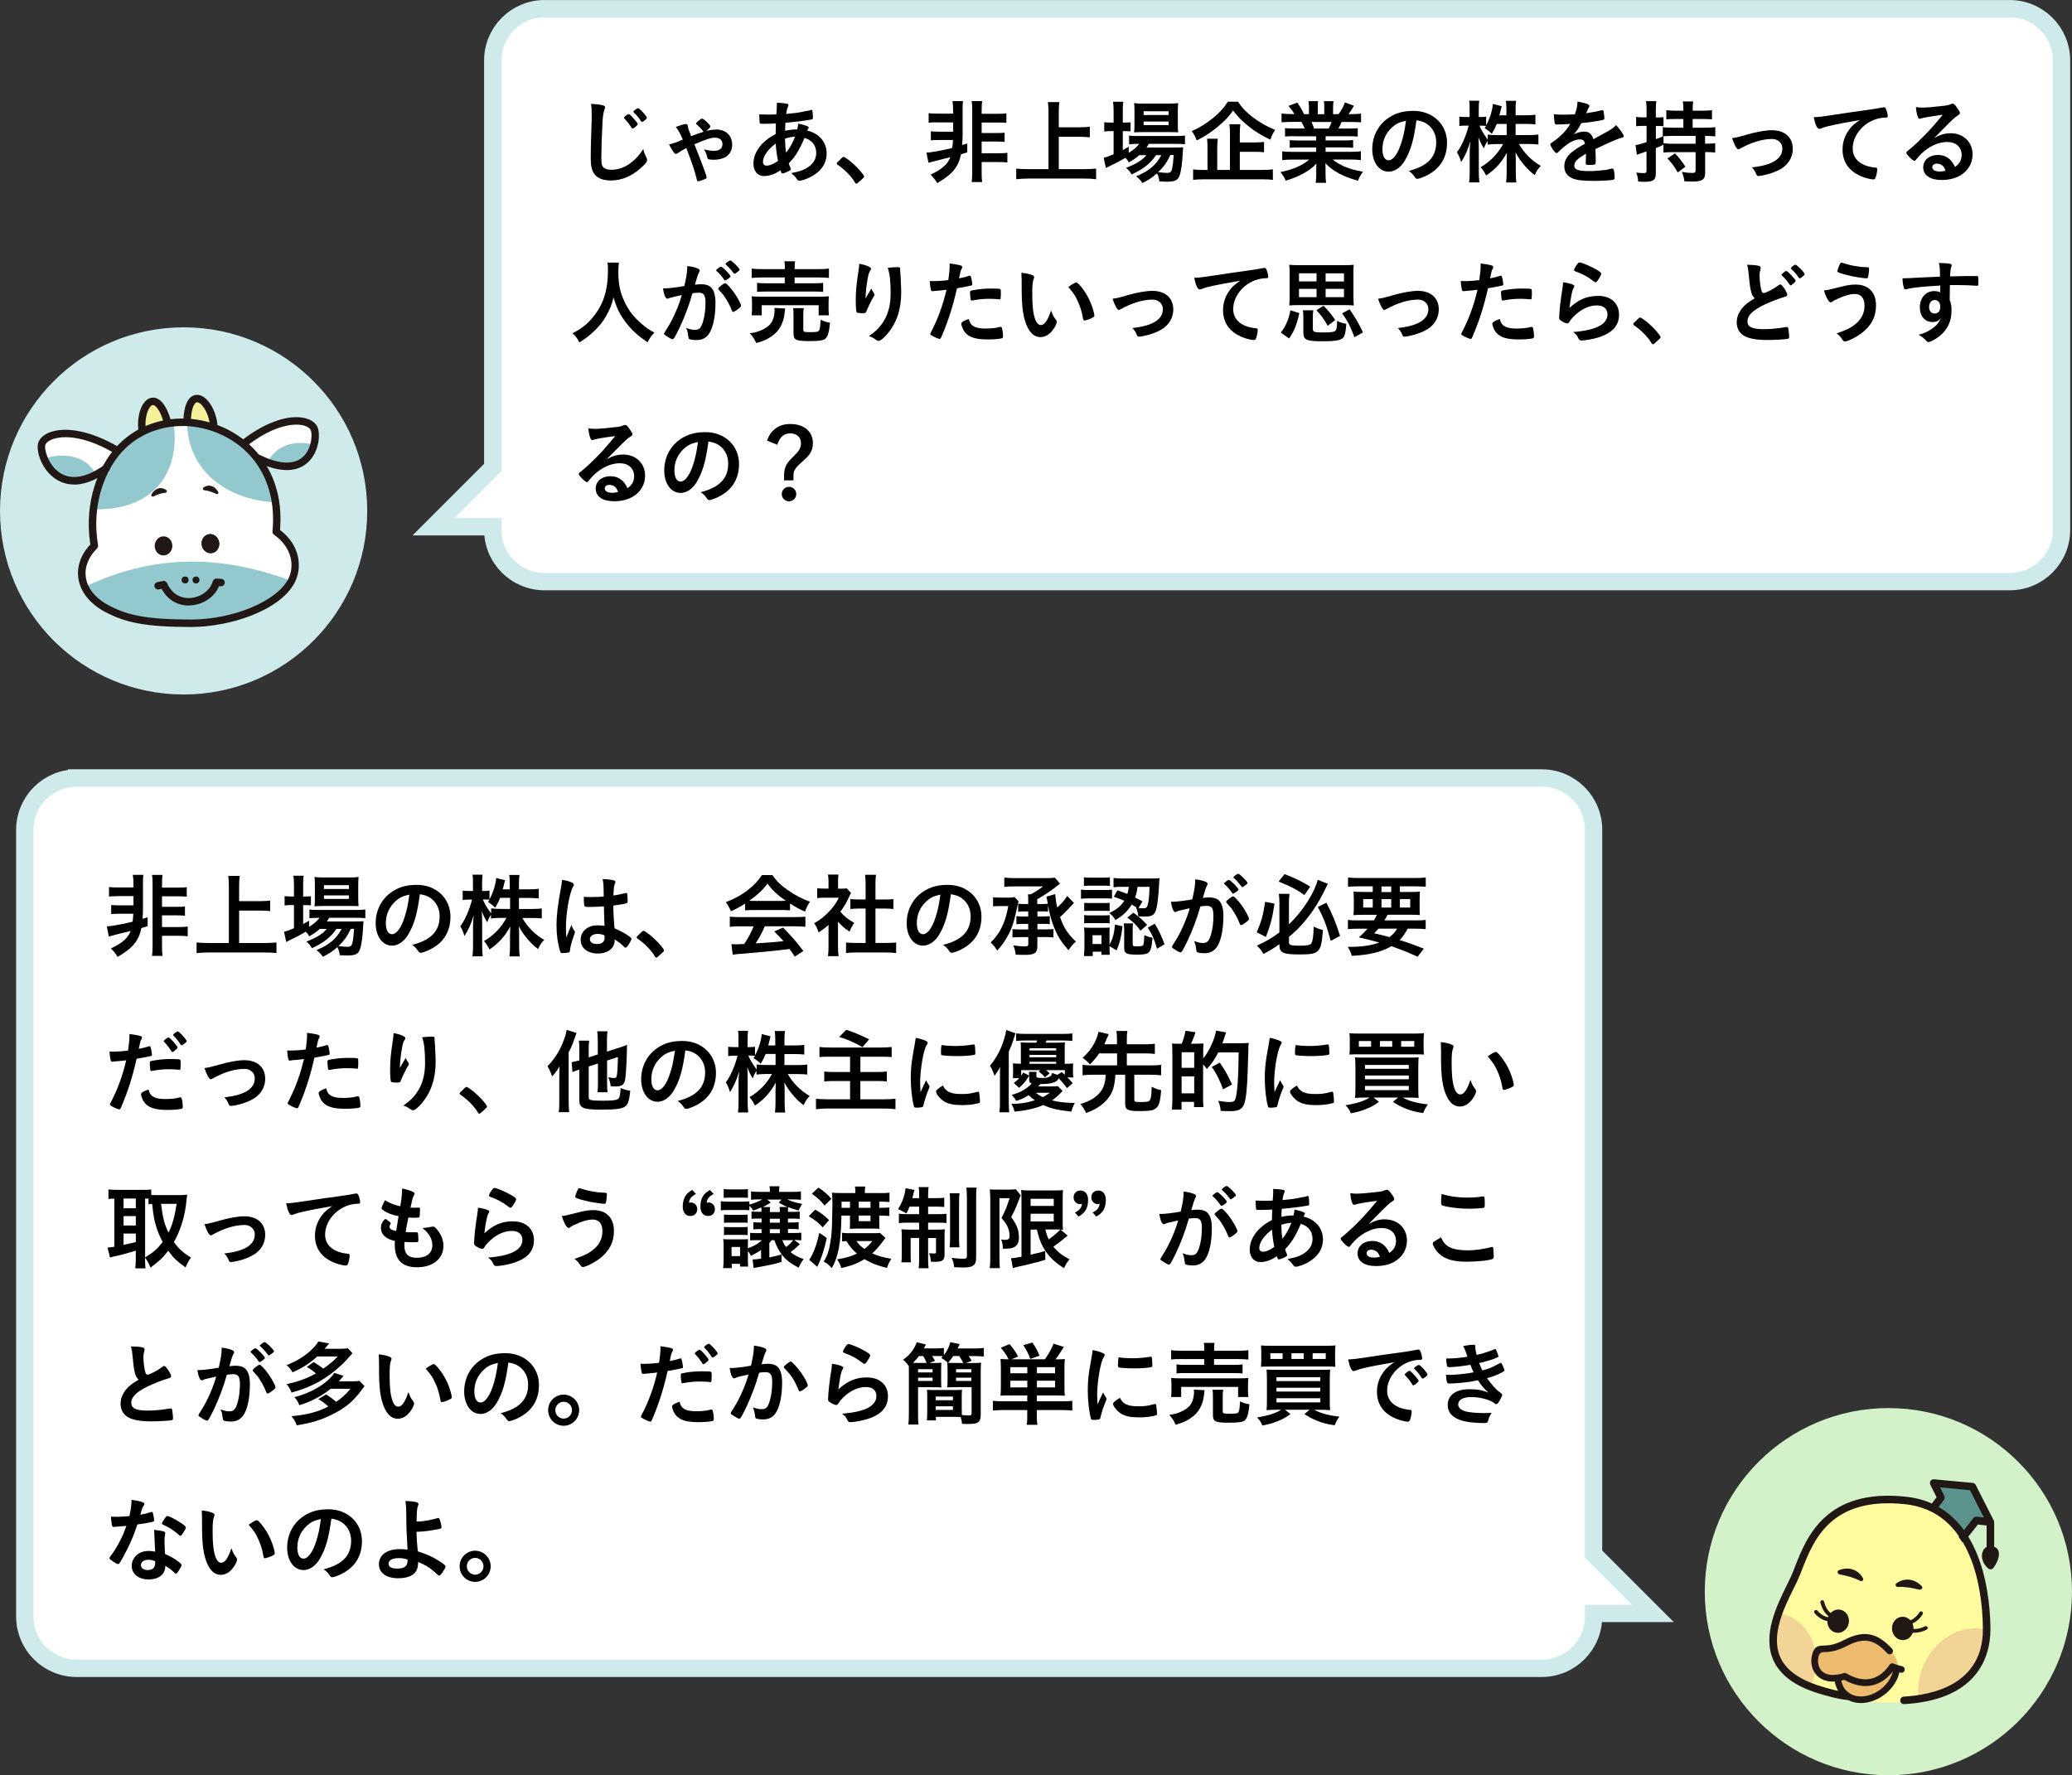 <?xml version="1.0" encoding="UTF-8"?>
<svg id="_レイヤー_2" data-name="レイヤー 2" xmlns="http://www.w3.org/2000/svg" width="338.54" height="290.1" viewBox="0 0 338.54 290.1">
  <rect x="0" y="0" width="338.54" height="290.1" fill="#333333" stroke="none"/>
  <defs>
    <style>
      .cls-1 {
        fill: #211815;
      }

      .cls-2 {
        fill: #f5f19b;
      }

      .cls-3 {
        fill: #ecbb6e;
      }

      .cls-4 {
        fill: #93c9ce;
      }

      .cls-5 {
        fill: #5c948d;
      }

      .cls-6, .cls-7 {
        fill: #fff;
      }

      .cls-8 {
        fill: #d3f2c9;
      }

      .cls-9 {
        fill: #fffb9f;
      }

      .cls-10 {
        fill: #ceeaeb;
      }

      .cls-11 {
        fill: #f2d496;
      }

      .cls-7 {
        stroke: #ceeaeb;
        stroke-miterlimit: 10;
        stroke-width: 2.83px;
      }
    </style>
  </defs>
  <g id="_レイヤー_1-2" data-name="レイヤー 1">
    <g>
      <path class="cls-7" d="M12.52,127.13h239.38c4.68,0,8.47,3.79,8.47,8.47v118.37s9.69,9.69,9.69,9.69h-9.69s0,.5,0,.5c0,4.68-3.79,8.47-8.47,8.47H12.52c-4.68,0-8.47-3.79-8.47-8.47v-128.55c0-4.68,3.79-8.47,8.47-8.47Z"/>
      <circle class="cls-8" cx="308.54" cy="260.1" r="30"/>
      <g>
        <path d="M19.27,146.45c-.75,0-1.11.02-1.46.06v-1.56c.39.06.72.07,1.46.07h2.54v-.45c0-.68-.03-1.08-.11-1.61h1.72c-.06.41-.06.69-.06,1.67v3.9c0,.48-.03,1.2-.08,1.62l.84-.25v1.46c-.33.1-.58.18-.75.22s-.21.06-.27.08c-.41,2.05-1.41,3.29-3.88,4.71-.32-.51-.63-.92-1.09-1.38,1.08-.53,1.62-.87,2.2-1.38.5-.45.78-.87,1.02-1.47q-.84.21-1.65.4c-1.39.35-1.6.41-1.92.51l-.33-1.67c.21-.02.56-.04.83-.08,1.05-.17,2-.34,2.82-.54.36-.09.54-.13.57-.15.08-.72.09-.82.11-1.29h-2.14c-.72,0-1.07.02-1.47.06v-1.49c.35.04.69.06,1.47.06h2.17v-1.52h-2.54ZM26.47,154.43c0,.94.02,1.3.08,1.78h-1.71c.06-.48.09-.84.09-1.78v-9.71c0-.9-.01-1.23-.09-1.75h1.71c-.06.45-.08.87-.08,1.75v.33h2.57c.76,0,1.08-.01,1.47-.08v1.56c-.34-.04-.75-.06-1.47-.06h-2.57v1.72h2.28c.76,0,1.12-.01,1.47-.06v1.51c-.39-.04-.76-.06-1.47-.06h-2.28v1.91h2.7c.75,0,1.12-.02,1.5-.08v1.59c-.42-.06-.81-.08-1.5-.08h-2.7v1.49Z"/>
        <path d="M39.07,154.1h4.17c.73,0,1.41-.03,1.93-.09v1.74c-.6-.08-1.2-.1-1.92-.1h-9.15c-.67,0-1.33.03-1.98.1v-1.74c.56.06,1.17.09,1.98.09h3.29v-9.3c0-.66-.03-1.08-.09-1.67h1.86c-.06.54-.09,1.02-.09,1.67v2.46h3.39c.63,0,1.17-.03,1.68-.09v1.72c-.54-.06-1.08-.09-1.68-.09h-3.39v5.29Z"/>
        <path d="M52.27,151.78c-.57.51-.92.75-1.75,1.23-.18-.31-.24-.42-.56-.76-.9.54-1.47.84-2.86,1.51-.02.02-.09.05-.2.11l-.13.08-.36-1.68c.38-.09.88-.27,1.62-.58v-3.79h-.42c-.42,0-.74.01-1.11.07v-1.53c.33.04.66.06,1.12.06h.41v-1.79c0-.75-.03-1.18-.09-1.6h1.68c-.08.46-.09.85-.09,1.6v1.79h.27c.46,0,.74-.01,1-.04v1.49c-.31-.03-.6-.04-1-.04h-.27v3.09c.33-.18.5-.27.97-.54v1c.78-.48,1.28-.92,1.71-1.47h-.33c-.6,0-1,.03-1.32.07v-1.44c.31.06.67.08,1.33.08h6.3c.69,0,1.14-.03,1.5-.08v1.42c-.44-.04-.84-.06-1.49-.06h-4.41c-.12.21-.19.33-.39.6h4.58c.7,0,.96-.01,1.41-.04-.03.24-.04.45-.06.85-.08,1.77-.29,3.25-.58,3.9-.3.66-.76.85-2.03.85-.36,0-.63-.01-1.21-.04-.06-.52-.17-.92-.39-1.32-.76.67-1.38,1.08-2.37,1.57-.33-.46-.55-.72-1.04-1.09,1.25-.54,1.86-.9,2.62-1.54.58-.51,1.05-1.11,1.49-1.92h-.86c-.9,1.35-2.13,2.31-4,3.15-.24-.45-.45-.69-.9-1.08,1.63-.63,2.58-1.2,3.33-2.07h-1.12ZM52.71,148.06c-.58,0-1.02.01-1.32.04.05-.41.06-.79.06-1.38v-2.1c0-.6-.01-.87-.06-1.31.45.06.77.08,1.46.08h4.2c.75,0,1.09-.01,1.54-.08-.04.38-.06.69-.06,1.42v2c0,.62.02,1.07.06,1.35-.34-.02-.71-.03-1.3-.03h-4.58ZM52.93,145.27h4.08v-.62h-4.08v.62ZM52.93,146.9h4.08v-.58h-4.08v.58ZM57.31,151.78c-.55,1.2-1.12,2.01-2.01,2.82.62.09,1.07.12,1.49.12.52,0,.67-.15.81-.76.11-.51.18-1.14.25-2.17h-.54Z"/>
        <path d="M66.78,152.59c-.72,1.25-1.71,1.94-2.73,1.94-1.56,0-2.67-1.53-2.67-3.66,0-2.37,1.2-4.41,3.25-5.49,1-.54,2.08-.78,3.51-.78,3.14,0,5.46,2.22,5.46,5.19,0,2.62-1.29,4.51-3.78,5.58-.5.21-.89.33-1.08.33-.18,0-.25-.06-.45-.34-.25-.39-.54-.68-.95-.95,3.09-.79,4.49-2.25,4.49-4.68,0-1.25-.53-2.29-1.46-2.96-.53-.36-.95-.51-1.77-.64-.42,3.16-.92,4.89-1.83,6.46ZM64.62,147.28c-1,.88-1.58,2.15-1.58,3.55,0,1.16.38,1.83,1,1.83.75,0,1.52-1.04,2.08-2.82.36-1.12.54-1.98.77-3.65-1.07.23-1.59.48-2.28,1.08Z"/>
        <path d="M84.85,148.54h2.13c.68,0,1.1-.03,1.54-.09v1.63c-.48-.04-.93-.07-1.56-.07h-1.62c.86,1.5,2.1,2.74,3.58,3.58-.48.48-.69.78-.99,1.5-.61-.43-1.05-.85-1.62-1.5-.74-.86-1.05-1.32-1.53-2.22.03.54.04,1,.04,1.44v1.81c0,.67.03,1.2.09,1.67h-1.67c.06-.46.09-1,.09-1.68v-1.71c0-.41.02-.88.04-1.49-.91,1.65-1.93,2.76-3.39,3.74-.38-.71-.58-1-.9-1.37,1.54-.88,2.8-2.17,3.67-3.78h-.95c-.64,0-1.11.03-1.58.09v-.6c-.25.36-.43.69-.61,1.22-.38-.59-.6-1.05-.89-1.8.03.47.06,1.28.06,1.91v3.69c0,.77.03,1.32.09,1.77h-1.67c.06-.46.09-1.02.09-1.77v-3.1c0-.57.02-.93.11-1.86-.44,1.46-.87,2.43-1.52,3.41-.18-.67-.37-1.11-.67-1.6.72-.92,1.47-2.61,1.92-4.35h-.57c-.44,0-.69.02-.96.06v-1.53c.24.04.51.06.96.06h.72v-1.16c0-.76-.01-1.14-.08-1.5h1.65c-.06.39-.08.79-.08,1.5v1.16h.43c.36,0,.54-.02.78-.06v1.42c.57-1.02,1.05-2.52,1.09-3.49l1.46.38c-.06.17-.1.34-.21.79-.08.27-.1.4-.18.69h1.15v-.99c0-.61-.03-.99-.09-1.36h1.68c-.06.36-.09.76-.09,1.36v.99h1.7c.72,0,1.14-.03,1.54-.09v1.58c-.42-.04-.9-.08-1.54-.08h-1.7v1.81ZM81.72,146.72c-.25.62-.39.9-.81,1.6q-.36-.38-1.17-.94c.12-.17.17-.24.24-.35-.2-.03-.44-.04-.71-.04h-.38c.34.79.71,1.4,1.36,2.28v-.83c.45.06.87.09,1.56.09h1.53v-1.81h-1.63Z"/>
        <path d="M93.88,152.15c.04.06.06.11.06.17q0,.09-.25.78c-.32.92-.51,1.67-.57,2.25-.01.19-.08.27-.27.31-.21.06-.61.09-1,.09-.15,0-.22-.03-.27-.12-.13-.28-.38-1.32-.5-2.16-.1-.71-.15-1.44-.15-2.21,0-1.73.2-3.36.74-6.3.09-.48.12-.71.17-1.17.69.09,1.17.22,1.6.43.23.12.32.23.32.36,0,.09-.03.17-.11.29-.61,1.05-1.18,4.29-1.18,6.69,0,.36.01.93.06,1.65.36-.93.52-1.35.85-2.07.11.41.21.6.51,1ZM96.4,148.21c-.72,0-.87-.03-.92-.19-.04-.13-.09-.62-.09-.96,0-.12,0-.24.01-.51.41.03.64.04,1.14.04.81,0,1.32-.02,2.1-.08-.02-1.91-.03-2.15-.18-2.85.74.01,1.29.07,1.77.19.22.06.31.14.31.29,0,.06-.01.11-.06.22-.15.35-.23.93-.25,1.98.55-.08,1.03-.18,1.93-.39.08-.03.1-.03.15-.03.09,0,.13.04.17.15.03.14.07.71.07,1.02,0,.38-.01.43-.17.5-.24.12-.9.22-2.17.39,0,1.04.09,2.75.2,3.72.95.41,1.59.75,2.25,1.21.42.3.51.41.51.51,0,.17-.27.67-.58,1.11-.18.25-.27.33-.38.33s-.1,0-.45-.33c-.33-.33-.67-.58-1.33-1.02v.12c0,1.32-1.09,2.19-2.76,2.19s-2.8-.9-2.8-2.25,1.14-2.35,2.66-2.35c.55,0,.84.01,1.24.08q-.06-1.17-.1-3.18c-.65.04-1.67.09-2.26.09ZM97.63,152.62c-.75,0-1.25.34-1.25.87,0,.48.46.78,1.19.78.79,0,1.21-.36,1.21-1.05,0-.21-.02-.38-.02-.38-.39-.15-.73-.23-1.14-.23Z"/>
        <path d="M104.7,152.41c.27-.24.34-.3.45-.3.19,0,1.09.66,1.75,1.29.75.69,1.59,1.69,1.59,1.9,0,.14-.03.17-.46.56-.57.52-.69.62-.79.62-.09,0-.18-.06-.25-.21-.53-.93-1.73-2.16-2.79-2.85-.12-.09-.18-.15-.18-.24,0-.1.03-.15.69-.76Z"/>
        <path d="M121.74,147.67c-.96.6-1.29.78-2.31,1.24-.25-.58-.48-.97-.84-1.48,1.53-.6,2.54-1.16,3.62-2,.96-.74,1.68-1.51,2.28-2.43h1.7c.76,1.06,1.35,1.63,2.45,2.4,1.21.87,2.4,1.49,3.7,1.95-.4.62-.6,1.02-.81,1.62-.9-.39-1.46-.69-2.45-1.32v1.12c-.39-.04-.75-.06-1.29-.06h-4.82c-.41,0-.84.01-1.23.06v-1.11ZM120.94,151.37c-.75,0-1.23.03-1.7.09v-1.66c.45.04,1.02.07,1.7.07h8.95c.72,0,1.21-.03,1.7-.07v1.66c-.48-.06-.96-.09-1.7-.09h-4.93c-.48,1.1-.93,1.94-1.5,2.79q2.49-.13,4.56-.36c-.46-.51-.72-.78-1.51-1.59l1.42-.63c1.54,1.56,2.17,2.29,3.33,3.83l-1.4.92c-.4-.62-.52-.79-.85-1.25-1.2.15-2.05.25-2.59.3-1.5.15-4.23.41-4.84.45-.81.04-1.53.12-1.86.2l-.22-1.75c.43.03.62.04.81.04.12,0,.56-.02,1.29-.06.71-1.08,1.16-1.93,1.53-2.88h-2.17ZM127.77,147.22c.2,0,.33,0,.63-.02-1.3-.87-2.14-1.65-3.01-2.8-.75,1.02-1.62,1.84-2.98,2.8.24.02.36.02.58.02h4.78Z"/>
        <path d="M136.93,154.78c0,.67.02,1.05.09,1.47h-1.74c.06-.43.09-.83.09-1.5v-3.61c-.58.52-.88.75-1.61,1.23-.18-.55-.43-1.08-.73-1.5,1-.58,1.7-1.12,2.47-1.95.67-.71,1.09-1.3,1.56-2.22h-2.34c-.51,0-.86.02-1.2.06v-1.61c.38.04.66.06,1.12.06h.73v-1.2c0-.39-.03-.76-.09-1.09h1.72c-.06.31-.07.66-.07,1.11v1.19h.6c.43,0,.6-.02.83-.04l.69.75c-.12.19-.21.37-.31.61-.48,1.05-.74,1.49-1.44,2.46.67.77,1.33,1.29,2.28,1.82-.33.46-.54.85-.78,1.42-.76-.48-1.21-.88-1.88-1.62v4.17ZM143.05,154.09h1.72c.72,0,1.21-.03,1.65-.07v1.72c-.51-.06-1.07-.09-1.65-.09h-4.92c-.6,0-1.12.03-1.62.09v-1.72c.45.04.96.07,1.63.07h1.57v-5.62h-1.08c-.48,0-.96.03-1.41.07v-1.63c.41.06.81.08,1.41.08h1.08v-2.54c0-.6-.03-.94-.09-1.5h1.79c-.08.57-.09.86-.09,1.5v2.54h1.51c.66,0,1.04-.01,1.42-.08v1.63c-.46-.04-.92-.07-1.42-.07h-1.51v5.62Z"/>
        <path d="M153.54,152.59c-.72,1.25-1.71,1.94-2.73,1.94-1.56,0-2.67-1.53-2.67-3.66,0-2.37,1.2-4.41,3.25-5.49,1-.54,2.08-.78,3.51-.78,3.14,0,5.46,2.22,5.46,5.19,0,2.62-1.29,4.51-3.78,5.58-.5.21-.89.33-1.08.33-.18,0-.25-.06-.45-.34-.25-.39-.54-.68-.95-.95,3.09-.79,4.49-2.25,4.49-4.68,0-1.25-.53-2.29-1.46-2.96-.53-.36-.95-.51-1.77-.64-.42,3.16-.92,4.89-1.83,6.46ZM151.38,147.28c-1,.88-1.58,2.15-1.58,3.55,0,1.16.38,1.83,1,1.83.75,0,1.52-1.04,2.08-2.82.36-1.12.54-1.98.77-3.65-1.07.23-1.59.48-2.28,1.08Z"/>
        <path d="M166.42,147.31q-.08.2-.3,1.26c-.45,2.12-.79,3.18-1.49,4.42-.42.78-1,1.58-1.69,2.34-.41-.62-.65-.92-1.08-1.32.71-.65,1.33-1.49,1.79-2.42.52-1.05.85-2.12,1.09-3.53h-1.37c-.51,0-.79.02-1.11.06v-1.5c.32.04.62.06,1.2.06h1.37c.41,0,.71-.03.95-.08l.64.69ZM171.27,148.99c-.25-.04-.51-.06-.87-.06h-.9v.83h1.08c.46,0,.66-.02.94-.06v1.33c-.29-.04-.48-.06-.94-.06h-1.08v.9h1.63c.46,0,.73-.01.99-.06v1.38c-.33-.04-.65-.06-1.17-.06h-1.46v1.5c0,1.1-.45,1.41-2.04,1.41-.42,0-.58,0-1.5-.03-.11-.76-.17-1-.39-1.51.7.09,1.33.15,1.81.15.54,0,.64-.06.64-.39v-1.12h-1.41c-.51,0-.86.02-1.17.06v-1.38c.3.04.57.06,1,.06h1.57v-.9h-.96c-.43,0-.67.01-.97.06v-1.33c.3.04.54.06.97.06h.96v-.83h-.75c-.34,0-.61.01-.9.06v-1.33c.29.04.55.06.9.06h.75v-.54c0-.45-.01-.69-.04-1.04h.44c.92-.5,1.33-.76,2.02-1.3h-4.5c-.91,0-1.29.01-1.83.09v-1.53c.54.06,1.06.09,1.83.09h4.96c.77,0,1.08-.01,1.47-.08l.84.99c-.18.13-.34.25-.62.48-.71.58-1.96,1.42-3.1,2.07v.77h.9c.34,0,.58-.02.83-.04-.08-.36-.15-.74-.22-1.17l1.42-.41c.08.81.17,1.44.34,2.19.72-.66,1.11-1.09,1.63-1.88l1.11,1.14c-.08.07-.11.09-.21.21-.57.64-1.41,1.5-2.07,2.1.67,1.84,1.26,2.75,2.59,3.99-.48.43-.84.85-1.21,1.42-1.2-1.37-1.75-2.25-2.33-3.67-.33-.79-.64-1.84-.82-2.71-.02-.06-.04-.23-.11-.48-.01-.1-.04-.27-.09-.48v1.06Z"/>
        <path d="M176.62,145.37c.3.06.62.07,1.16.07h2.76c.6,0,.84-.01,1.15-.06v1.47c-.38-.04-.52-.04-1.09-.04h-2.82c-.5,0-.78.01-1.16.06v-1.5ZM177.1,143.36c.36.04.6.06,1.17.06h1.91c.57,0,.81-.02,1.17-.06v1.41c-.36-.03-.66-.04-1.17-.04h-1.91c-.52,0-.84.01-1.17.04v-1.41ZM181.29,154.91c0,.55.01.86.04,1.12h-1.37v-.51h-1.42v.71h-1.44c.05-.46.08-.96.08-1.4v-2.14c0-.45-.01-.67-.06-1.12.36.03.6.04,1.12.04h2.11c.51,0,.74-.01.96-.04-.01.22-.03.51-.03,1.05v1.79c.55-1.05.75-1.79.9-3.33l1.23.29c-.23,1.8-.39,2.5-.96,3.94l-1.17-.69v.3ZM177.15,147.53c.28.03.46.04.91.04h2.36c.48,0,.66-.01.88-.04v1.35c-.29-.03-.46-.04-.88-.04h-2.36c-.45,0-.67.01-.91.04v-1.35ZM177.15,149.54c.28.03.46.05.91.05h2.36c.46,0,.66-.02.88-.05v1.35c-.27-.03-.46-.04-.92-.04h-2.34c-.43,0-.57,0-.9.04v-1.35ZM178.51,154.27h1.46v-1.44h-1.46v1.44ZM182.55,145.49c.81.27,1.09.38,1.65.6.14-.45.17-.66.23-1.17h-.95c-.75,0-1.11.01-1.54.08v-1.53c.41.06.99.09,1.58.09h4.57c.59,0,1.04-.01,1.37-.06-.04.24-.04.28-.09,1.24-.08,1.41-.24,2.93-.39,3.6-.27,1.14-.66,1.44-1.88,1.44-.34,0-.75-.01-1.11-.04-.09-.62-.15-.88-.36-1.44h.07c-.38-.23-.46-.29-.79-.48-.67,1.08-1.39,1.77-2.65,2.52-.33-.5-.54-.75-1-1.14,1.18-.57,1.86-1.12,2.43-2-.6-.27-.88-.38-1.71-.66l.58-1.05ZM185.07,154.25c0,.35.08.39.62.39.83,0,1-.04,1.11-.25.09-.2.15-.79.17-1.58.48.22.82.34,1.33.43-.08,1.08-.18,1.67-.36,2.05-.27.56-.72.71-2.16.71-1.74,0-2.1-.18-2.1-1.08v-2.95c0-.38-.02-.69-.08-1.07h1.53c-.04.29-.06.48-.06.92v2.43ZM185.19,149.14c1.33,1.04,1.38,1.08,2.24,2.01l-1.08.93c-.65-.88-1.23-1.46-2.17-2.13l1.02-.81ZM185.86,144.92c-.1.79-.18,1.12-.4,1.74.48.24.63.33,1.21.65l-.65,1.06c.25.05.56.06.81.06.43,0,.57-.12.71-.62.15-.54.24-1.41.28-2.89h-1.96ZM188.68,150.95c.67,1.09,1.06,1.94,1.59,3.36l-1.23.73c-.45-1.59-.73-2.22-1.51-3.46l1.16-.63Z"/>
        <path d="M192.51,148.87c-.12.03-.18.06-.27.11-.08.04-.12.06-.18.06-.33,0-.57-.57-.75-1.68h.29c.63,0,2.24-.2,3.2-.39.31-1.31.48-2.31.48-3.02,0-.06,0-.15-.01-.25.64.06,1.26.2,1.68.38.24.09.36.21.36.36,0,.08-.02.13-.09.25q-.23.39-.69,2.04c.36-.04.76-.08,1.02-.08.62,0,1.1.12,1.44.36.6.43.9,1.32.9,2.68,0,2.24-.41,4.16-1.1,5.1-.48.66-1.11.98-2,.98-.54,0-1.05-.08-1.2-.17q-.12-.08-.17-.63c-.04-.41-.13-.77-.32-1.19.78.27.98.32,1.46.32.72,0,1.02-.35,1.35-1.56.23-.79.35-1.81.35-2.92,0-1.17-.29-1.59-1.08-1.59-.27,0-.71.04-1.05.09-.04.18-.06.2-.12.39-.42,1.54-1.19,3.55-1.95,5.17-.79,1.63-.99,1.96-1.18,1.96-.12,0-.53-.21-.96-.5-.35-.21-.44-.3-.44-.42q0-.08.62-1.05c.83-1.28,1.91-3.77,2.28-5.25-1.11.25-1.73.39-1.86.43ZM201.93,145.79c-.24.18-.41.25-.48.25-.04,0-.09-.03-.13-.11-.32-.51-.84-1.09-1.28-1.47-.03-.03-.04-.06-.04-.09,0-.06.11-.17.36-.36.25-.18.33-.22.43-.22.24,0,1.56,1.33,1.56,1.58,0,.09-.12.19-.42.42ZM200.34,147.38c0-.11.13-.24.57-.58.3-.23.45-.32.57-.32.2,0,.87.72,1.5,1.61.52.75,1.09,1.81,1.09,2.07,0,.15-.04.2-.52.58-.3.24-.65.44-.77.44-.1,0-.15-.04-.25-.3-.29-.72-.54-1.21-.95-1.86-.4-.65-.43-.67-1.15-1.46-.06-.08-.09-.12-.09-.18ZM202.3,142.78c.25,0,1.53,1.28,1.53,1.53,0,.08-.09.17-.39.38-.27.21-.41.29-.46.29q-.08,0-.38-.42c-.25-.34-.74-.86-1-1.08-.04-.04-.08-.08-.08-.12,0-.12.62-.57.78-.57Z"/>
        <path d="M208.24,147.65c-.36,2.42-.63,3.43-1.41,5.46l-1.5-.76c.78-1.77,1.06-2.82,1.38-4.98l1.53.29ZM209.04,154.3c-1.02.72-1.5,1-2.6,1.59-.36-.6-.6-.91-1.09-1.36,1.4-.63,2.45-1.23,3.69-2.16v-4.83c0-.57-.02-.85-.09-1.47h1.74c-.06.44-.09.9-.09,1.42v3.55c1.07-.99,2.22-2.4,3.08-3.76.76-1.21,1.42-2.62,1.62-3.51l1.65.66q-.17.31-.55,1.12c-1.02,2.07-2.17,3.81-3.62,5.46-.66.76-1.25,1.32-2.17,2.08v1c0,.34.38.45,1.74.45,1.27,0,1.77-.11,1.93-.41.21-.36.33-1.26.36-2.71.61.3.94.42,1.51.55-.3,3.76-.53,4-3.9,4-2.62,0-3.21-.29-3.21-1.53v-.17ZM209.88,142.84c1.9.75,2.67,1.12,4.2,2.05l-.96,1.38c-1.09-.81-2.31-1.46-4.21-2.21l.98-1.23ZM216.72,147.52c.94,1.8,1.5,3.12,2.23,5.42l-1.53.81c-.68-2.54-1.08-3.58-2.1-5.54l1.4-.69Z"/>
        <path d="M224.46,150.41c.24-.38.31-.5.52-.92h-2.17c-.73,0-1.26.02-1.67.06.04-.42.06-.76.06-1.4v-.99c0-.65-.02-1.04-.06-1.46.5.04.9.06,1.61.06h1.54v-.92h-2.37c-.67,0-1.21.03-1.67.08v-1.53c.42.06.97.09,1.79.09h9.13c.84,0,1.39-.03,1.78-.09v1.53c-.46-.04-.99-.08-1.66-.08h-2.57v.92h1.67c.75,0,1.17-.01,1.62-.06-.04.38-.06.75-.06,1.44v.99c0,.72,0,1.05.04,1.41-.33-.04-.82-.06-1.63-.06h-3.64c-.3.56-.32.57-.53.92h5.08c.86,0,1.26-.01,1.67-.07v1.5c-.46-.04-.97-.07-1.67-.07h-1.29c-.38.76-.75,1.3-1.3,1.86,1.79.56,2.35.77,3.95,1.41l-1.01,1.32c-.36-.15-.66-.29-.84-.38q-1.21-.56-3.43-1.35c-1.67.96-3.64,1.44-6.48,1.58-.18-.58-.29-.84-.66-1.47h.32c1.99,0,3.52-.23,4.83-.71-1.53-.42-1.72-.46-3.34-.84.66-.58.93-.86,1.41-1.42h-1.53c-.69,0-1.2.03-1.67.07v-1.5c.41.06.86.07,1.67.07h2.57ZM222.73,146.93v1.38h1.56v-1.38h-1.56ZM225.22,151.76c-.21.24-.33.38-.71.75q.51.13,1.65.39c.17.04.36.1.85.24.54-.39.93-.81,1.26-1.38h-3.06ZM225.72,145.78h1.59v-.92h-1.59v.92ZM225.72,148.31h1.59v-1.38h-1.59v1.38ZM228.73,148.31h1.68v-1.38h-1.68v1.38Z"/>
        <path d="M18.58,173.48h-.09c-.08.01-.13.01-.17.01-.13,0-.21-.06-.25-.25-.09-.38-.15-.83-.18-1.41.21.02.38.02.48.02.81,0,1.75-.06,2.55-.17.15-.99.23-1.74.23-2.37v-.34c1.74.24,2.07.33,2.05.6,0,.08-.03.12-.09.25-.18.34-.2.39-.44,1.58.58-.11,1.33-.3,1.64-.41.06-.03.07-.03.12-.03.13,0,.16.06.28.58.06.3.12.72.12.84,0,.1-.04.16-.18.19q-.27.09-2.33.45c-.69,3.06-1.41,5.29-2.56,8-.08.19-.15.27-.24.27-.2,0-.72-.21-1.23-.5-.26-.13-.33-.2-.33-.29,0-.06.04-.17.12-.31,1.14-2.16,1.97-4.46,2.54-6.92-.66.08-1.12.12-2.04.2ZM24.99,179.18c.43.29,1.06.42,1.95.42.97,0,1.81-.09,2.29-.24.12-.03.15-.04.21-.04.13,0,.19.04.24.18.11.31.18.93.18,1.39,0,.2-.06.27-.26.32-.49.1-1.33.17-2.22.17-1.88,0-2.92-.3-3.61-1.02-.25-.27-.46-.6-.58-.97-.09-.22-.15-.48-.15-.57,0-.25.45-.52,1.23-.78.17.63.34.92.72,1.15ZM29.2,174.81c-.3-.04-.93-.08-1.46-.08-1.11,0-1.58.04-2.89.27-.03.02-.08.02-.11.02-.09,0-.13-.03-.17-.12-.04-.11-.1-.84-.1-1.16,0-.19.03-.29.15-.33.06-.03.15-.04.46-.1,1.02-.18,1.88-.25,2.92-.25.87,0,1.32.03,1.43.1.07.06.09.18.09.67,0,.44-.03.83-.06.92-.01.04-.08.08-.15.08-.03,0-.08,0-.12-.01ZM27.55,169.53c.2,0,1.47,1.42,1.47,1.65,0,.06-.1.19-.22.29-.06.04-.15.12-.25.21-.13.12-.18.15-.33.21t-.08.03c-.06,0-.06-.01-.34-.45-.25-.39-.74-.99-.99-1.22-.03-.03-.07-.09-.07-.1.03-.06.04-.09.04-.09.07-.09.33-.3.39-.34.15-.08.24-.14.25-.15.01-.03.03-.03.04-.03h.09ZM30.09,170.58c-.21.15-.36.24-.43.24-.06,0-.09-.03-.17-.15-.33-.54-.65-.93-1.14-1.43-.04-.04-.06-.07-.06-.12,0-.14.57-.56.76-.56.11,0,.29.15.62.5.48.5.83.95.83,1.09,0,.09-.11.2-.41.42Z"/>
        <path d="M35.64,174.02c1.89-.53,3.25-.77,4.27-.77,2.12,0,3.42,1.16,3.42,3.03,0,1.12-.46,2.12-1.35,2.87-.58.49-1.46.92-2.61,1.26-.64.18-1.33.31-1.63.31-.18,0-.27-.04-.33-.19-.21-.53-.45-.9-.76-1.21,3.3-.35,4.98-1.4,4.98-3.11,0-.87-.72-1.54-1.65-1.54-1.62,0-3.39.54-5.25,1.58-.15.08-.24.12-.3.12-.25,0-.67-.75-1.02-1.83.74-.11.99-.17,2.24-.51Z"/>
        <path d="M47.61,173.3h-.09c-.08.02-.14.02-.17.02-.13,0-.21-.06-.25-.25-.09-.38-.15-.84-.18-1.41.21.01.38.01.48.01.81,0,1.75-.06,2.55-.17.15-.99.22-1.75.22-2.37v-.35c1.74.23,2.07.33,2.06.6,0,.07-.03.12-.09.25-.18.34-.19.39-.43,1.57.58-.1,1.33-.3,1.63-.4.06-.03.08-.03.12-.03.13,0,.17.06.29.58.06.3.12.72.12.84,0,.11-.04.17-.18.2q-.27.09-2.32.45c-.69,3.04-1.41,5.29-2.57,7.99-.08.2-.15.27-.24.27-.2,0-.72-.21-1.23-.5-.25-.13-.33-.21-.33-.29,0-.06.04-.17.12-.32,1.14-2.16,1.96-4.45,2.54-6.93-.66.09-1.12.14-2.04.21ZM54.01,179c.44.29,1.07.42,1.95.42.97,0,1.82-.09,2.29-.24.12-.03.15-.04.21-.04.13,0,.2.04.24.18.1.31.18.93.18,1.39,0,.2-.06.27-.25.32-.5.1-1.33.16-2.22.16-1.88,0-2.92-.3-3.62-1.02-.25-.27-.46-.62-.58-.99-.09-.21-.15-.46-.15-.55,0-.25.45-.53,1.23-.78.17.63.34.9.72,1.16ZM58.23,174.63c-.3-.04-.93-.07-1.46-.07-1.11,0-1.57.04-2.89.27-.03.01-.08.01-.1.01-.09,0-.14-.03-.17-.12-.04-.11-.11-.84-.11-1.16,0-.2.03-.29.15-.33.06-.03.15-.04.46-.11,1.02-.18,1.88-.25,2.92-.25.87,0,1.32.03,1.42.11.08.06.09.18.09.67,0,.43-.03.83-.06.92-.02.04-.08.08-.15.08-.03,0-.08,0-.12-.02Z"/>
        <path d="M65.56,174.11q.07-.12.73-1.23c.09.25.18.42.36.66.1.17.15.25.15.34s-.03.17-.39.75c-.25.45-.69,1.38-.87,1.83-.15.42-.21.45-.71.45s-.88-.06-.94-.15c-.09-.12-.15-.93-.15-2.04,0-1.47.11-2.5.5-5.12.04-.3.06-.45.06-.78,1.17.21,1.94.56,1.94.84,0,.08-.02.12-.12.26-.2.28-.32.67-.46,1.47-.18,1-.32,2.32-.32,3.12q.13-.24.23-.41ZM71.01,169.73v.25c.01.06.01.18.03.34q.01.24.04.62,0,.17.03.72c.04.72.07,1.44.07,1.8,0,2.82-.73,5.01-2.29,6.86-.6.71-1.12,1.11-1.42,1.11-.18,0-.19,0-.51-.24-.29-.22-.67-.42-1.06-.52,1.05-.75,1.62-1.28,2.17-2.07.93-1.33,1.38-2.92,1.38-4.86,0-2.05-.14-3.32-.48-4.23.63-.08,1.09-.11,1.53-.11s.51.03.51.29v.04Z"/>
        <path d="M75.78,177.92c.27-.24.34-.3.45-.3.19,0,1.09.66,1.75,1.29.75.69,1.59,1.69,1.59,1.9,0,.14-.03.17-.46.56-.57.52-.69.62-.79.62-.09,0-.18-.06-.25-.21-.53-.93-1.73-2.16-2.79-2.85-.12-.09-.18-.15-.18-.24,0-.1.03-.15.69-.76Z"/>
        <path d="M91.38,175.86c0-.36,0-.51.03-1.59-.34.6-.67,1.05-1.2,1.65-.19-.6-.36-.97-.75-1.69,1.05-1.05,1.94-2.42,2.55-3.98.3-.73.5-1.42.57-1.95l1.62.5c-.12.36-.17.48-.29.81-.33.99-.53,1.46-1,2.38v8.02c0,.66.03,1.2.08,1.74h-1.7c.08-.51.09-.97.09-1.75v-4.14ZM96.19,174.27v5.04c0,.28.07.38.39.45.36.08.79.11,1.77.11,1.68,0,2.29-.06,2.61-.27.17-.1.29-.36.34-.66.04-.29.06-.45.11-1.14.63.25.87.33,1.57.45-.18,1.65-.38,2.22-.82,2.55-.53.41-1.52.53-4.09.53-2.73,0-3.41-.29-3.41-1.44v-5.11l-.29.1c-.42.13-.58.2-.84.32l-.12-1.63c.33-.05.75-.15,1.25-.29v-1.7c0-.69-.01-1.08-.08-1.53h1.68c-.06.47-.07.77-.07,1.47v1.27l1.48-.48v-2.34c0-.57-.03-.96-.09-1.44h1.68c-.06.45-.09.81-.09,1.41v1.91l2.1-.68c.57-.18.89-.3,1.17-.43-.01.22-.01.45-.01.78-.03,1.72-.13,3.69-.25,4.63-.13,1.09-.5,1.39-1.62,1.39-.25,0-.42,0-.78-.03-.06-.57-.15-.88-.4-1.47.38.08.76.12.99.12.32,0,.38-.09.47-.78.06-.55.1-1.47.12-2.65l-1.77.57v3.75c0,.58.01.96.08,1.44h-1.65c.06-.44.08-.83.08-1.49v-3.21l-1.48.48Z"/>
        <path d="M110.16,178.1c-.72,1.25-1.71,1.94-2.73,1.94-1.56,0-2.67-1.53-2.67-3.66,0-2.37,1.2-4.41,3.25-5.49,1-.54,2.08-.78,3.51-.78,3.14,0,5.46,2.22,5.46,5.19,0,2.62-1.29,4.51-3.78,5.58-.5.21-.89.33-1.08.33-.18,0-.25-.06-.45-.34-.25-.39-.54-.68-.95-.95,3.09-.79,4.49-2.25,4.49-4.68,0-1.25-.53-2.29-1.46-2.96-.53-.36-.95-.51-1.77-.64-.42,3.16-.92,4.89-1.83,6.46ZM108,172.79c-1,.88-1.58,2.15-1.58,3.55,0,1.16.38,1.83,1,1.83.75,0,1.52-1.04,2.08-2.82.36-1.12.54-1.98.77-3.65-1.07.23-1.59.48-2.28,1.08Z"/>
        <path d="M128.23,174.05h2.13c.68,0,1.1-.03,1.54-.09v1.63c-.48-.04-.93-.07-1.56-.07h-1.62c.86,1.5,2.1,2.74,3.58,3.58-.48.48-.69.78-.99,1.5-.61-.43-1.05-.85-1.62-1.5-.74-.86-1.05-1.32-1.53-2.22.03.54.04,1,.04,1.44v1.81c0,.67.03,1.2.09,1.67h-1.67c.06-.46.09-1,.09-1.68v-1.71c0-.41.02-.88.04-1.49-.91,1.65-1.93,2.76-3.39,3.74-.38-.71-.58-1-.9-1.37,1.54-.88,2.8-2.17,3.67-3.78h-.95c-.64,0-1.11.03-1.58.09v-.6c-.25.36-.43.69-.61,1.22-.38-.59-.6-1.05-.89-1.8.03.47.06,1.28.06,1.91v3.69c0,.77.03,1.32.09,1.77h-1.67c.06-.46.09-1.02.09-1.77v-3.1c0-.57.02-.93.11-1.86-.44,1.46-.87,2.43-1.51,3.41-.18-.67-.38-1.11-.68-1.6.72-.92,1.47-2.61,1.92-4.35h-.57c-.44,0-.69.02-.96.06v-1.53c.24.04.51.06.96.06h.72v-1.16c0-.76-.01-1.14-.08-1.5h1.65c-.06.39-.08.79-.08,1.5v1.16h.43c.36,0,.54-.02.78-.06v1.42c.57-1.02,1.05-2.52,1.09-3.49l1.46.38c-.06.17-.1.34-.21.79-.08.27-.1.4-.18.69h1.15v-.99c0-.61-.03-.99-.09-1.36h1.68c-.06.36-.09.76-.09,1.36v.99h1.7c.72,0,1.14-.03,1.54-.09v1.58c-.42-.04-.9-.08-1.54-.08h-1.7v1.81ZM125.1,172.23c-.25.62-.39.9-.81,1.6q-.36-.38-1.17-.94c.12-.17.17-.24.24-.35-.2-.03-.44-.04-.71-.04h-.38c.34.79.71,1.4,1.36,2.28v-.83c.45.06.87.09,1.56.09h1.53v-1.81h-1.63Z"/>
        <path d="M135.64,172.68c-.96,0-1.38.01-1.75.06v-1.65c.5.07.93.09,1.73.09h8.32c.75,0,1.23-.03,1.75-.09v1.65c-.5-.04-.92-.06-1.75-.06h-3.36v2.5h2.77c.63,0,1.08-.02,1.54-.08v1.63c-.48-.06-.78-.08-1.5-.08h-2.82v2.99h3.84c.75,0,1.27-.03,1.9-.09v1.71c-.63-.08-1.11-.11-1.88-.11h-9.16c-.86,0-1.32.03-1.95.11v-1.71c.5.06,1.08.09,1.91.09h3.66v-2.99h-2.58c-.77,0-1.14.02-1.64.08v-1.63c.44.06.77.08,1.52.08h2.7v-2.5h-3.25ZM138.28,168.29c1.48.51,1.98.71,3.73,1.54l-1.08,1.29c-1.46-.82-2.53-1.29-3.82-1.67l1.17-1.17Z"/>
        <path d="M151.81,177.38c.04.08.06.13.06.21,0,.11-.02.12-.15.45-.3.69-.66,1.77-.84,2.58-.04.17-.09.25-.15.29-.08.03-.58.1-.75.1h-.06c-.08,0-.18-.01-.3-.01-.2,0-.24-.04-.3-.23-.29-.97-.51-2.98-.51-4.5,0-1.65.1-2.67.52-4.92.15-.81.22-1.26.29-1.75.63.12,1.17.27,1.62.48.25.11.33.18.33.33,0,.11-.02.15-.18.39-.5.79-1.05,3.98-1.05,6.12,0,.34.02.81.06,1.56.42-.94.57-1.23.92-1.96.13.32.22.46.49.87ZM155.07,178.44c.48.25,1.05.34,2.06.34s1.53-.08,2.46-.34c.09-.03.17-.04.21-.04.1,0,.18.06.19.21.08.51.13,1.11.13,1.41,0,.15-.04.2-.25.26-.81.21-1.63.31-2.64.31-1.38,0-2.23-.17-2.94-.58-.66-.41-1.35-1.23-1.35-1.63,0-.21.32-.5,1.12-.99.27.54.53.81,1,1.07ZM154.02,170.79c.33.08,1.29.14,2.03.14.99,0,1.98-.08,2.91-.24q.08-.01.14-.01c.1,0,.15.04.18.16.03.15.08.81.08,1.22,0,.22-.04.3-.21.33-.62.12-1.63.19-2.71.19-1.29,0-2.45-.08-2.59-.17-.08-.04-.11-.15-.11-.42,0-.41.04-1,.08-1.12.01-.06.06-.09.15-.09.02,0,.05,0,.08.01Z"/>
        <path d="M163.38,175.79c0-.67,0-.9.03-1.46-.24.53-.39.74-.92,1.47-.23-.7-.44-1.17-.74-1.65.74-.86,1.32-1.82,1.83-3.01.43-1.08.66-1.8.83-2.83l1.5.55q-.11.29-.24.76c-.24.79-.48,1.43-.85,2.24v8.23c0,.63.03,1.12.07,1.67h-1.6c.08-.58.09-1,.09-1.69v-4.28ZM173.64,178.26c-.09.08-.11.09-.29.29-.58.6-.9.88-1.47,1.26.96.27,1.88.38,3.72.44-.27.5-.42.9-.54,1.41-2.43-.29-3.33-.5-4.6-1.08-1.33.57-2.69.88-4.7,1.08-.08-.42-.25-.83-.52-1.26,1.42-.01,2.53-.18,3.85-.6-.46-.32-.67-.5-1.04-.83-.71.46-1.08.65-2.02.93-.2-.39-.41-.66-.74-.98.96-.27,1.38-.45,1.93-.78.58-.36.95-.65,1.35-1.08-.35-.12-.42-.25-.42-.71v-.57c0-.25-.02-.42-.04-.62h1.26c-.03.17-.04.38-.04.58v.12c0,.25.17.3,1.09.3q1.37,0,1.5-.84c.36.17.54.24.87.32l.69-.45c.25.22.29.25.5.45v-.76h-3.08c.26.19.36.28.6.51l-.77.66c-.4-.47-.55-.6-1.03-.96l.29-.21h-3.14v.91c.14-.18.18-.27.33-.52l.98.5c-.58.94-.92,1.35-1.65,2l-.87-.8c.46-.34.62-.48.88-.78h-1.02q.01-.21.03-.98v-.49c0-.42-.02-.63-.03-.95.41.04.54.04,1.3.06v-2.5c0-.4-.01-.69-.04-1,.44.04.78.06,1.44.06h1.11c.06-.14.09-.2.17-.36h-1.86c-.67,0-1.21.03-1.59.08v-1.23c.38.04.85.08,1.59.08h5.97c.76,0,1.25-.03,1.62-.08v1.23c-.41-.04-.9-.08-1.61-.08h-2.59q-.12.27-.17.36h1.75c.66,0,.97-.02,1.41-.06-.03.32-.04.54-.04.98v2.53c.72-.01.94-.01,1.39-.06-.03.31-.04.54-.04.93v.38c0,.41.01.71.06.98h-.96c.39.39.51.52.85.94l-.93.81c-.45-.63-.87-1.12-1.35-1.62q-.31.96-3,.96l-.33.38h2.1c.54,0,.84-.02,1.05-.06l.83.79ZM172.57,171.66v-.36h-4.36v.36h4.36ZM172.57,172.77v-.39h-4.36v.39h4.36ZM172.57,173.84v-.33h-4.36v.33h4.36ZM169.24,178.58c.39.3.7.5,1.15.71.33-.17.38-.2,1.16-.71h-2.31Z"/>
        <path d="M179.58,172.14c-.48.71-.81,1.09-1.49,1.8-.48-.53-.72-.74-1.21-1.07.95-.88,1.39-1.44,1.89-2.35.35-.65.58-1.29.71-1.91l1.67.39c-.06.13-.1.22-.27.63-.25.6-.32.75-.45,1.02h2.07v-.76c0-.58-.01-.9-.09-1.41h1.79c-.08.46-.09.81-.09,1.41v.76h3.03c.68,0,1.12-.03,1.55-.09v1.67c-.41-.06-.9-.09-1.55-.09h-3.03v1.96h4c.72,0,1.18-.03,1.6-.09v1.71c-.46-.06-.92-.09-1.6-.09h-2.78v4.08c0,.32.17.38,1.07.38,1,0,1.32-.06,1.47-.3.2-.3.29-.97.29-2.19.71.33.9.4,1.56.55-.12,1.53-.27,2.22-.58,2.67-.22.31-.6.55-.99.63-.45.08-1.14.12-2,.12-1.86,0-2.31-.23-2.31-1.17v-4.77h-1.6c-.11,1.98-.48,3.06-1.41,4.11-.54.62-1.21,1.12-1.96,1.53-.34.18-.63.3-1.41.61-.25-.55-.48-.92-.93-1.47,1.5-.45,2.47-1.02,3.2-1.89.43-.51.72-1.17.84-1.96.04-.24.04-.3.09-.93h-2.17c-.67,0-1.16.03-1.61.09v-1.71c.42.06.9.09,1.61.09h4.03v-1.96h-2.91Z"/>
        <path d="M193.08,170.55c.29-.66.48-1.35.61-2.1l1.65.23c-.32.93-.39,1.12-.74,1.88h.79c.72-.02,1.14-.03,1.25-.04q-.01.12-.03.43s-.02.08-.02.81v1.2c.92-1.06,1.89-3.15,2.1-4.54l1.65.29c-.08.2-.1.29-.2.55-.06.21-.3.93-.42,1.22h3.08c.58,0,.93-.02,1.23-.06-.04.29-.04.39-.06.62v.45q0,.07-.11,3.48c-.1,3.08-.28,4.68-.61,5.52-.35.83-.93,1.09-2.36,1.09-.34,0-.71-.01-1.44-.04-.06-.66-.17-1.05-.41-1.65.95.15,1.4.2,1.84.2.62,0,.84-.12.98-.53.3-.9.5-3.66.52-7.58h-3.33c-.57,1.12-1,1.74-1.86,2.71-.21-.3-.25-.36-.62-.72v5.54c0,.52.02,1.05.06,1.41h-1.54v-.86h-2.04v1.26h-1.58c.06-.43.08-.96.08-1.86v-7.49c0-.75-.02-1.08-.06-1.45.24.03.56.04.77.04h.79ZM193.06,174.5h2.06v-2.55h-2.06v2.55ZM193.06,178.67h2.06v-2.77h-2.06v2.77ZM199.84,178.02c-.5-1.41-1.17-2.76-1.86-3.66l1.32-.71c.85,1.23,1.3,2.03,2,3.57l-1.46.79Z"/>
        <path d="M209.65,177.38c.04.08.06.13.06.21,0,.11-.02.12-.15.45-.3.69-.66,1.77-.84,2.58-.04.17-.09.25-.15.29-.08.03-.59.1-.75.1h-.06c-.08,0-.18-.01-.3-.01-.2,0-.24-.04-.3-.23-.29-.97-.51-2.98-.51-4.5,0-1.65.1-2.67.52-4.92.15-.81.22-1.26.29-1.75.63.12,1.17.27,1.62.48.25.11.33.18.33.33,0,.11-.02.15-.18.39-.5.79-1.05,3.98-1.05,6.12,0,.34.02.81.06,1.56.42-.94.57-1.23.92-1.96.13.32.22.46.49.87ZM212.91,178.44c.48.25,1.05.34,2.06.34s1.53-.08,2.46-.34c.09-.03.16-.04.21-.04.1,0,.18.06.19.21.08.51.13,1.11.13,1.41,0,.15-.04.2-.25.26-.81.21-1.63.31-2.64.31-1.38,0-2.23-.17-2.94-.58-.66-.41-1.35-1.23-1.35-1.63,0-.21.32-.5,1.12-.99.27.54.53.81,1,1.07ZM211.86,170.79c.33.08,1.29.14,2.03.14.99,0,1.98-.08,2.91-.24q.08-.01.14-.01c.1,0,.15.04.18.16.03.15.08.81.08,1.22,0,.22-.04.3-.21.33-.62.12-1.63.19-2.71.19-1.29,0-2.45-.08-2.59-.17-.08-.04-.11-.15-.11-.42,0-.41.04-1,.08-1.12.01-.06.06-.09.15-.09.02,0,.04,0,.08.01Z"/>
        <path d="M222.94,179.36c-.6,0-1.05.01-1.54.06.04-.41.06-.9.06-1.7v-3.31c0-.71-.02-1.18-.06-1.62.45.03.77.04,1.5.04h7.3c.84,0,1.17-.01,1.59-.04-.04.46-.06.87-.06,1.63v3.35c0,.79.01,1.32.06,1.65-.46-.04-.92-.06-1.53-.06h-1.07c1.02.57,2.37.93,4.12,1.12-.33.43-.51.75-.78,1.41-1.29-.19-1.92-.36-2.83-.72-.87-.36-1.35-.6-2.11-1.11l.85-.71h-4.03l.9.71c-.71.52-1.16.78-1.96,1.11-.92.38-1.54.55-2.64.76-.18-.51-.41-.84-.87-1.32,1.84-.29,3.13-.71,3.94-1.26h-.84ZM232.6,171.17c0,.54.01.81.06,1.16-.36-.03-.72-.04-1.48-.04h-9.2c-.72,0-1.18.01-1.5.04.05-.36.06-.62.06-1.16v-1.12c0-.55-.01-.81-.06-1.21.41.04.81.06,1.62.06h8.94c.81,0,1.22-.02,1.62-.06-.04.39-.06.66-.06,1.21v1.12ZM224.02,170.12h-2v.93h2v-.93ZM223.02,174.66h7.16v-.63h-7.16v.63ZM223.02,176.37h7.16v-.62h-7.16v.62ZM223.02,178.14h7.16v-.68h-7.16v.68ZM227.47,170.12h-2v.93h2v-.93ZM231.07,171.05v-.93h-2.14v.93h2.14Z"/>
        <path d="M235.45,171.65c0-.44-.02-1.02-.04-1.35.69.07,1.2.18,1.6.33.36.14.48.23.48.39q0,.09-.06.24c-.2.51-.25,1.08-.25,2.44,0,1.92.12,3.12.42,4.04.22.71.57,1.11.97,1.11.62,0,1.12-.72,1.68-2.38.28.77.39.99.81,1.53.08.1.12.21.12.31,0,.24-.22.75-.53,1.19-.58.85-1.33,1.32-2.13,1.32-1.15,0-2.02-.93-2.56-2.77-.34-1.2-.51-2.71-.51-4.81v-1.58ZM244.38,171.89c.09,0,.17.04.29.15.75.72,1.53,1.92,2.03,3.09.33.79.64,1.86.64,2.17,0,.15-.08.23-.39.39-.34.18-1.05.42-1.23.42-.13,0-.19-.08-.24-.34-.2-1.16-.46-2-.93-2.97-.42-.87-.45-.92-1.47-2.17.63-.46,1.12-.73,1.3-.73Z"/>
        <path d="M23.7,205.71c0,.75.03,1.2.08,1.56h-1.68c.06-.45.09-.99.09-1.54v-1.35c-1.28.39-2.45.71-3.06.83-.54.1-.94.21-1.15.3l-.41-1.63c.36-.03.58-.06,1.11-.15v-7.86c-.51.01-.62.01-.96.06v-1.56c.4.04.81.07,1.29.07h4.4c.57,0,.9-.01,1.3-.07v.9c.36.03.54.03.92.03h3.78c.39,0,.78-.03,1.17-.08-.03.18-.06.48-.11.92-.21,2.46-.93,4.83-2.05,6.83.79,1.11,1.46,1.71,2.77,2.53-.38.56-.67,1.11-.87,1.62-1.47-1.06-2.05-1.63-2.83-2.73-.91,1.18-1.51,1.74-2.91,2.75-.25-.68-.46-1.05-.87-1.61v.2ZM20.19,197.45h2v-1.59h-2v1.59ZM20.19,200.26h2v-1.53h-2v1.53ZM20.19,203.43q1.02-.21,2-.46v-1.39h-2v1.86ZM23.7,205.48c1.44-.88,2.01-1.39,2.88-2.53-.51-.95-.79-1.64-1.08-2.58-.32-1.08-.42-1.63-.64-3.63-.26.01-.39.03-.6.06v-.93c-.17-.01-.25-.01-.55-.01v9.63ZM26.31,196.72c.33,2.5.53,3.25,1.22,4.71.66-1.33,1-2.56,1.33-4.71h-2.55Z"/>
        <path d="M35.64,199.53c1.89-.53,3.25-.77,4.27-.77,2.12,0,3.42,1.16,3.42,3.03,0,1.12-.46,2.12-1.35,2.87-.58.49-1.46.92-2.61,1.26-.64.18-1.33.31-1.63.31-.18,0-.27-.04-.33-.19-.21-.53-.45-.9-.76-1.21,3.3-.35,4.98-1.4,4.98-3.11,0-.87-.72-1.54-1.65-1.54-1.62,0-3.39.54-5.25,1.58-.15.08-.24.12-.3.12-.25,0-.67-.75-1.02-1.83.74-.11.99-.17,2.24-.51Z"/>
        <path d="M49.11,198.11c-.39.09-.53.13-1.07.33-.19.08-.3.11-.39.11-.33,0-.63-.62-.9-1.91.96-.04,1.31-.09,2.97-.34,1.8-.27,4.08-.62,5.28-.76,1.35-.18,2.43-.36,3-.48.1-.03.15-.03.22-.03.2,0,.27.09.41.46.12.31.21.76.21.97,0,.18-.06.24-.27.24-.32,0-.6.03-.89.08-2.53.42-4.56,2.64-4.56,4.98,0,1.75,1.38,2.91,3.72,3.12.21.01.29.09.29.27,0,.38-.15,1.09-.29,1.42-.08.17-.19.24-.39.24s-.65-.09-1.11-.22c-2.55-.75-3.88-2.37-3.88-4.67,0-1.25.41-2.4,1.19-3.39.42-.54.78-.84,1.63-1.43-1.96.33-4.04.72-5.17,1.01Z"/>
        <path d="M65.11,198.74c-1.07-.21-1.88-.53-2.43-.92-.27-.18-.33-.25-.33-.39,0-.17.12-.46.54-1.3.73.46,1.56.79,2.5.99.21-1.05.3-1.92.31-2.9.77.14,1.44.36,1.82.57.17.09.22.18.21.3,0,.06-.03.12-.11.27-.22.46-.24.51-.55,1.98.15.02.34.02.46.02h.11c.36-.02.63-.02.76-.02h.04c.13,0,.18.06.18.25,0,.66-.04,1.2-.1,1.31-.04.07-.24.1-.87.1-.29,0-.51-.01-.93-.03q-.32,1.54-.45,2.36c.51.04.62.04.87.04h.84c.15-.01.22.01.27.09.06.09.11.57.11,1.11,0,.27-.02.34-.11.39-.08.03-.4.04-.97.04-.27,0-.67-.01-1.2-.04-.01.27-.01.45-.01.57,0,1.38.64,2.01,2.05,2.01,1.58,0,2.52-.77,2.52-2.05,0-.47-.1-.89-.34-1.35-.3-.57-.58-.9-1.3-1.47h.13c.24,0,.75-.08,1.2-.17.24-.04.33-.06.41-.06.22,0,.38.1.67.48.69.84,1.04,1.72,1.04,2.66,0,2.11-1.71,3.51-4.31,3.51-2.43,0-3.64-1.21-3.64-3.67,0-.21,0-.38.03-.63-1.49-.32-2.29-1.05-2.29-2.12,0-.55.17-.96.58-1.38.04-.06.1-.08.17-.08.09,0,.19.08.54.36.27.22.31.27.31.34q0,.06-.09.2c-.06.1-.12.27-.12.36,0,.2.12.36.35.46.21.11.27.12.75.23l.39-2.43Z"/>
        <path d="M83.85,199.59c2.05,0,3.39,1.21,3.39,3.06s-1.12,3.02-3.37,3.74c-.81.25-2.15.5-2.75.5-.32,0-.39-.08-.6-.51-.16-.35-.34-.56-.79-.87,3.77-.3,5.62-1.26,5.62-2.9,0-.92-.64-1.46-1.72-1.46-1.37,0-2.78.71-3.93,1.95-.21.21-.41.46-.54.69-.13.22-.23.3-.36.3-.22,0-.75-.22-1.11-.5-.18-.13-.24-.24-.24-.48q0-.12.04-.48s0-.15.01-.31c.08-.96.12-1.37.3-2.72q.03-.16.14-.87s.04-.33.12-.89c.01-.13.03-.25.03-.49.72.1,1.4.27,1.68.43.12.06.18.13.17.22,0,.06-.03.11-.07.2-.17.25-.21.39-.35.96-.13.57-.34,1.89-.38,2.38,1.53-1.41,2.87-1.96,4.71-1.96ZM83.58,195.32c.58.34.76.51.76.67,0,.13-.24.58-.5.96-.24.34-.33.42-.45.42-.07,0-.12-.03-.3-.17-1-.76-1.8-1.2-2.92-1.59-.22-.09-.27-.12-.27-.24,0-.15.12-.41.39-.79.24-.36.34-.45.51-.45.36,0,1.83.63,2.78,1.19Z"/>
        <path d="M94.62,198.09c.97-.25,1.62-.34,2.33-.34,2.13,0,3.36,1.26,3.36,3.42,0,1.88-.81,3.39-2.45,4.59-.87.64-2.19,1.29-2.62,1.29-.2,0-.24-.04-.56-.5-.22-.34-.45-.55-.82-.83,1.72-.58,2.44-.96,3.22-1.63.9-.79,1.35-1.75,1.35-2.89,0-1.22-.57-1.91-1.58-1.91-.81,0-1.86.31-3.22.97-.2.09-.3.17-.55.35-.06.03-.12.06-.18.06-.29,0-.77-.84-1.1-1.96.56-.04.84-.12,2.82-.62ZM95.62,194.43c.54.17,1.35.32,2.08.41.3.03.41.04,1.17.08.22,0,.29.06.29.22,0,.5-.11,1.31-.2,1.46-.03.09-.1.12-.21.12-.34,0-1.56-.17-2.26-.31-1.19-.24-2.22-.54-2.43-.71-.05-.04-.08-.11-.08-.17,0-.12.31-.93.46-1.21.08-.12.12-.15.21-.15q.08,0,.96.27Z"/>
        <path d="M113.71,195.12c-.76.39-1.05.75-1.15,1.42.13-.03.27-.04.31-.04.6,0,1.05.48,1.05,1.09,0,.66-.46,1.12-1.11,1.12-.79,0-1.26-.58-1.26-1.59,0-.6.18-1.27.44-1.69.25-.39.58-.68,1.12-.98l.6.66ZM116.61,195.12c-.77.39-1.05.75-1.16,1.42.13-.03.27-.04.31-.04.6,0,1.05.48,1.05,1.09,0,.66-.47,1.12-1.11,1.12-.79,0-1.26-.58-1.26-1.54,0-1.29.46-2.11,1.56-2.71l.6.66Z"/>
        <path d="M124.39,204.24c-.5.34-.83.54-1.7.99-.21-.4-.28-.51-.49-.81v1.54c0,.31.01.83.04,1.02h-1.33v-.45h-1.35v.7h-1.41c.05-.4.08-.92.08-1.42v-2.14c0-.5-.01-.81-.06-1.19.38.05.55.05,1,.05h2.17c.46,0,.66-.02.88-.05-.03.36-.03.48-.03,1.08v.42c1.06-.36,1.72-.75,2.29-1.32h-.69c-.66,0-.95.01-1.23.04v-1.23c.27.03.62.04,1.32.04h.55v-.66h-.12c-.58,0-.9.01-1.22.04v-1.16c.35.03.68.04,1.22.04h.12v-.64h-.45c-.6,0-.89.01-1.19.04v-1.19c.21.03.57.04,1.2.04h.43c0-.28-.01-.57-.03-.72-.51.23-.84.36-1.32.53-.17-.3-.33-.5-.63-.79v.73c-.29-.03-.55-.04-1.11-.04h-2.44c-.5,0-.75.02-1.12.06v-1.5c.33.06.6.08,1.12.08h2.44c.56,0,.84-.02,1.11-.06v.53c.76-.2,1.5-.48,2.1-.84h-.69c-.45,0-.75.01-1.14.06v-1.37c.51.06.83.08,1.52.08h1.56v-.09c0-.3-.01-.55-.06-.83h1.62c-.04.23-.06.48-.06.83v.09h2.04c.74,0,1.06-.01,1.53-.08v1.37c-.48-.04-.89-.06-1.5-.06h-.75c.73.34,1.5.57,2.46.73-.29.45-.32.53-.6,1.08-.73-.21-1.08-.31-1.69-.55-.03.22-.03.33-.04.78h.51c.78,0,1.05-.01,1.41-.06v1.21c-.39-.04-.74-.06-1.4-.06h-.52v.64h.43c.75,0,1.02-.01,1.32-.06v1.18c-.35-.04-.58-.06-1.32-.06h-.43v.66h.76c.81,0,1.08-.01,1.42-.06v1.26c-.36-.04-.58-.06-1.16-.06l.93.69c-.9.83-.93.86-1.52,1.29.6.5,1.21.83,2.13,1.14-.39.54-.55.82-.82,1.41-1.31-.69-2.13-1.33-2.78-2.17v1.21c-.83.27-1.51.44-2.71.66q-.9.18-1.25.24t-.62.1l-.15-1.39c.34,0,.75-.04,1.38-.13v-1.47ZM118.24,194.31c.36.04.61.06,1.17.06h1.62c.56,0,.81-.01,1.17-.06v1.44c-.35-.03-.66-.04-1.17-.04h-1.62c-.48,0-.81.01-1.17.04v-1.44ZM118.29,198.48c.27.03.46.04.92.04h2.07c.45,0,.62-.02.88-.04v1.35c-.31-.04-.46-.04-.88-.04h-2.07c-.47,0-.56,0-.92.04v-1.35ZM118.29,200.49c.27.03.46.04.92.04h2.05c.46,0,.64-.02.9-.04v1.35c-.3-.03-.48-.04-.92-.04h-2.05c-.43,0-.55,0-.9.04v-1.35ZM119.53,205.26h1.39v-1.49h-1.39v1.49ZM127.42,198.06c0-.4-.02-.57-.05-.82h1.29c-.58-.24-.82-.36-1.42-.72l.46-.49h-2.35l.58.48c-.55.36-.79.5-1.29.74h1.2c-.04.25-.06.43-.06.82h1.64ZM125.7,205.48q.69-.13,2.03-.48c-.6-.83-.88-1.38-1.2-2.34h-.45c-.15.21-.22.3-.38.46v2.35ZM127.42,199.16h-1.64v.64h1.64v-.64ZM127.42,200.87h-1.64v.66h1.64v-.66ZM127.81,202.66c.21.51.31.72.62,1.12.48-.33.84-.69,1.17-1.12h-1.79Z"/>
        <path d="M133.18,197.67c.99.55,1.5.95,2.28,1.71l-1.04,1.18c-.71-.76-1.12-1.11-2.28-1.81l1.04-1.08ZM135.09,202.3c-.39,1.71-.66,2.59-1.12,3.75-.03.06-.17.39-.44.97l-1.32-1.15c.18-.23.34-.51.58-1.02.43-.92.72-1.8,1.08-3.39l1.21.84ZM133.72,194.07c.96.63,1.44,1.04,2.12,1.84l-1.12,1.09c-.66-.82-.96-1.11-2.08-1.93l1.09-1ZM143.7,194.97c.78,0,1.2-.01,1.63-.07v1.53c-.45-.04-.94-.06-1.46-.06h-.21v1h.39c.66,0,.97-.01,1.26-.06v1.4c-.46-.04-.78-.06-1.29-.06h-.36v1.25c0,.29.02.72.03.9h-.09c-.22-.03-.42-.03-.95-.03h-2.8c-.41,0-.76.02-1,.03.01-.2.03-.62.03-.92v-1.23h-1.4c-.03,2.16-.18,4.07-.42,5.31-.3,1.46-.62,2.35-1.15,3.28-.45-.51-.72-.75-1.32-1.08.57-.93.87-1.79,1.09-3.21.17-.99.24-1.92.27-3.2.03-1.25.06-2.7.06-2.94,0-.71-.03-1.31-.08-1.91.38.04.71.06,1.47.06h2.36c0-.46-.01-.75-.08-1.06h1.7c-.06.34-.08.52-.08,1.06h2.38ZM144.69,202.3c-.12.15-.17.21-.29.36-.65.9-1.32,1.67-1.89,2.16.87.4,1.96.72,3.13.88-.34.52-.51.85-.71,1.5-1.58-.38-2.55-.77-3.69-1.44-1.15.71-2.11,1.08-3.79,1.46-.18-.63-.33-.95-.69-1.42,1.46-.24,2.38-.51,3.25-.95-.75-.64-1.21-1.2-1.71-2.04-.27.02-.46.03-.72.06v-1.42c.45.06.67.07,1.2.07h3.9c.5,0,.88-.01,1.11-.04l.88.83ZM138.88,197.37v-1h-1.38v1h1.38ZM139.93,202.81c.33.48.75.9,1.3,1.29.51-.38.81-.67,1.3-1.29h-2.61ZM142.23,197.37v-1h-1.92v1h1.92ZM140.31,199.56h1.92v-.92h-1.92v.92Z"/>
        <path d="M148.6,197.19c-.18.45-.25.63-.5,1.11-.55-.33-.82-.46-1.36-.71.61-1,1-1.99,1.15-2.97.02-.09.03-.17.03-.18q.03-.13.03-.27l1.47.29c-.04.12-.12.34-.17.57-.04.18-.13.58-.18.76h1.11v-.41c0-.67-.01-1-.08-1.39h1.62c-.06.36-.08.66-.08,1.37v.43h1.23c.69,0,1.04-.01,1.41-.08v1.53c-.39-.04-.77-.06-1.41-.06h-1.23v1.23h1.67c.58,0,.92-.01,1.33-.06v1.51c-.33-.04-.71-.06-1.38-.06h-1.62v1.14h1.4c.63,0,.92-.02,1.33-.06-.03.38-.04.63-.04,1.28v2.88c0,.9-.36,1.16-1.61,1.16q-.1,0-.64-.03c-.03-.58-.09-.88-.27-1.37.23.02.6.04.78.04.25,0,.34-.06.34-.22v-2.31h-1.29v3.4c0,.78.02,1.18.08,1.54h-1.62c.06-.45.08-.83.08-1.58v-3.37h-1.39v2.58c0,.62.01,1,.04,1.4h-1.56c.06-.38.07-.65.07-1.41v-2.66c0-.57-.01-.94-.06-1.33.45.04.81.06,1.39.06h1.5v-1.14h-1.83c-.64,0-1.06.01-1.47.07v-1.54c.36.06.72.08,1.28.08h2.02v-1.23h-1.59ZM156.78,195c-.06.41-.08.76-.08,1.5v5.8c0,.87.02,1.17.06,1.53h-1.61c.06-.38.08-.65.08-1.54v-5.76c0-.75-.01-1.14-.08-1.53h1.62ZM159.58,194.06c-.08.4-.09.84-.09,1.74v9.63c0,.76-.12,1.12-.48,1.37-.36.25-.77.33-1.7.33-.15,0-.62-.02-1.41-.05-.08-.69-.15-.97-.42-1.54.67.11,1.33.15,1.84.15.54,0,.66-.08.66-.43v-9.41c0-.87-.03-1.32-.09-1.78h1.68Z"/>
        <path d="M161.79,195.69c0-.44-.02-.63-.06-1.33.24.03.54.04,1.05.04h2.12c.58,0,.88-.02,1.05-.08l.83,1.02c-.09.17-.15.32-.44,1.1-.31.81-.64,1.54-1.12,2.46.94,1.27,1.26,2.11,1.26,3.37,0,.87-.35,1.41-1.02,1.64-.36.12-.72.15-1.59.15-.03-.69-.09-1.02-.3-1.51.21.04.46.06.63.06.55,0,.75-.17.75-.63,0-.5-.1-1-.31-1.47-.21-.48-.44-.81-1.01-1.47.63-1.23.79-1.63,1.33-3.24h-1.66v9.78c0,.6.01,1.14.06,1.65h-1.65c.06-.43.09-.99.09-1.65v-9.88ZM168.39,200.91v4.12c1.47-.33,1.62-.36,2.38-.62l.03,1.46c-1.07.33-1.49.43-2.82.75-.6.15-.66.17-1.44.33q-.33.07-.47.12c-.3.06-.43.11-.58.17l-.3-1.63c.3,0,.81-.08,1.71-.24v-9.37c0-.67-.01-.99-.06-1.54.29.06.61.08,1.38.08h4.11c.72,0,.95-.02,1.35-.06-.03.32-.05.66-.05,1.59v3.34c0,.81,0,1.08.05,1.54q-.3-.01-.39-.01l1.16.99c-.06.03-.29.21-.41.3-.41.38-1.33,1.08-1.93,1.5.72.88,1.53,1.5,2.65,2.05-.38.42-.61.79-.91,1.46-1.38-.87-2.28-1.7-3.02-2.79-.67-1.02-1.05-1.93-1.42-3.52h-1.02ZM168.39,197.07h3.78v-1.17h-3.78v1.17ZM168.39,199.6h3.78v-1.26h-3.78v1.26ZM170.8,200.91c.17.72.28,1.06.55,1.63.85-.62,1.6-1.26,1.88-1.62-.21-.01-.46-.01-.71-.01h-1.72Z"/>
        <path d="M175.62,198.15c.77-.39,1.07-.75,1.16-1.43-.13.03-.25.05-.3.05-.6,0-1.07-.48-1.07-1.1,0-.66.47-1.12,1.11-1.12.79,0,1.26.57,1.26,1.54,0,1.29-.46,2.12-1.56,2.71l-.6-.66ZM178.51,198.15c.76-.39,1.06-.75,1.16-1.43-.14.03-.26.05-.3.05-.6,0-1.06-.48-1.06-1.1,0-.66.46-1.12,1.11-1.12.79,0,1.26.57,1.26,1.54,0,1.29-.47,2.12-1.56,2.71l-.6-.66Z"/>
        <path d="M190.62,199.89c-.12.03-.18.06-.27.11-.08.04-.12.06-.18.06-.33,0-.57-.57-.75-1.68h.29c.63,0,2.24-.2,3.2-.39.31-1.31.48-2.31.48-3.02,0-.06,0-.15-.01-.25.64.06,1.26.2,1.68.38.24.09.36.21.36.36,0,.08-.02.13-.09.25q-.23.39-.69,2.04c.36-.04.76-.08,1.02-.08.62,0,1.1.12,1.44.36.6.43.9,1.32.9,2.68,0,2.24-.41,4.16-1.1,5.1-.48.66-1.11.98-2,.98-.54,0-1.05-.08-1.2-.17q-.12-.08-.17-.63c-.04-.41-.13-.77-.32-1.19.78.27.98.32,1.46.32.72,0,1.02-.35,1.35-1.56.23-.79.35-1.81.35-2.92,0-1.17-.29-1.59-1.08-1.59-.27,0-.71.04-1.05.09-.04.18-.06.2-.12.39-.42,1.54-1.19,3.55-1.95,5.17-.79,1.63-.99,1.96-1.18,1.96-.12,0-.53-.21-.96-.5-.35-.21-.44-.3-.44-.42q0-.08.62-1.05c.83-1.28,1.91-3.77,2.28-5.25-1.11.25-1.73.39-1.86.43ZM200.04,196.82c-.24.18-.41.25-.48.25-.04,0-.09-.03-.13-.11-.32-.51-.84-1.09-1.28-1.47-.03-.03-.04-.06-.04-.09,0-.06.11-.17.36-.36.25-.18.33-.22.43-.22.24,0,1.56,1.33,1.56,1.58,0,.09-.12.19-.42.42ZM198.45,198.41c0-.11.13-.24.57-.58.3-.23.45-.32.57-.32.2,0,.87.72,1.5,1.61.52.75,1.09,1.81,1.09,2.07,0,.15-.04.2-.52.58-.3.24-.65.44-.77.44-.1,0-.15-.04-.25-.3-.29-.72-.54-1.21-.95-1.86-.4-.65-.43-.67-1.15-1.46-.06-.08-.09-.12-.09-.18ZM200.41,193.8c.25,0,1.53,1.28,1.53,1.53,0,.08-.09.17-.39.38-.27.21-.41.29-.46.29q-.08,0-.38-.42c-.25-.34-.74-.86-1-1.08-.04-.04-.08-.08-.08-.12,0-.12.62-.57.78-.57Z"/>
        <path d="M207.87,197.66c-.69.04-1.33.06-1.91.06-.63,0-.67,0-.71-.09-.04-.09-.09-.72-.09-1.16v-.28c.71.03,1,.04,1.38.04s.95-.02,1.4-.03c.07-.87.09-1.17.09-1.47,0-.14,0-.23-.02-.44.72.02,1.28.06,1.71.17.12.03.18.09.18.2,0,.08-.02.13-.09.31-.12.29-.21.68-.27,1.14.96-.08,2.12-.23,2.58-.33.45-.11.76-.17.84-.17.32-.03.54-.09.63-.17.02-.01.03-.01.03-.01.03,0,.04.01.08.01.06,0,.1.06.13.17.03.22.08.75.08,1.08,0,.22-.04.29-.2.31-.88.18-2.71.41-4.29.54-.01.06-.01.09-.01.24-.03.29-.03.32-.04,1.07.66-.15,1.25-.23,1.98-.23.11-.48.12-.6.15-.95,1.16.24,1.72.45,1.72.63,0,.06-.01.1-.13.3-.04.06-.08.1-.11.21,1.94.45,3.17,1.88,3.17,3.72,0,1.63-.88,2.94-2.58,3.84-.63.33-1.51.63-1.84.63-.17,0-.29-.06-.38-.18-.31-.45-.51-.66-.99-1.07,1.56-.29,2.32-.6,3.07-1.21.69-.58,1.02-1.26,1.02-2.1,0-1.2-.71-2.1-1.91-2.45-.9,2.07-1.5,3.04-2.58,4.16.08.25.13.4.27.72.06.12.07.17.07.21,0,.15-.06.2-.4.38-.38.2-.81.34-.96.34-.13,0-.17-.04-.33-.51-.87.62-1.8.95-2.71.95-1.02,0-1.71-.83-1.71-2.03,0-1.88,1.37-3.71,3.63-4.83.01-.78.03-1.44.04-1.74ZM205.75,203.95c0,.38.23.6.6.6.51,0,1.18-.29,1.86-.78-.21-1.02-.3-1.71-.38-2.83-1.32.98-2.08,2.1-2.08,3.02ZM211,199.82c-.67.06-1.04.12-1.65.33.03,1.07.06,1.52.18,2.28.63-.79,1.05-1.54,1.47-2.61Z"/>
        <path d="M226.26,199.26c2.12,0,3.62,1.44,3.62,3.48,0,1.39-.74,2.65-1.96,3.39-.86.51-1.91.76-3.09.76-1.91,0-3.02-.76-3.02-2.07,0-1.19.99-2.03,2.4-2.03,1.27,0,2.19.64,2.8,1.96.76-.55,1.08-1.14,1.08-1.95,0-1.29-.92-2.13-2.36-2.13s-3.04.74-4.35,2.04c-.24.24-.46.5-.73.84-.11.15-.18.21-.27.21-.27,0-1.33-1.05-1.33-1.32,0-.13.06-.21.39-.45.34-.27.84-.71,1.47-1.3,1.46-1.38,2.52-2.54,4.09-4.46-1.88.24-3.13.45-3.6.62-.08.01-.12.03-.17.03-.12,0-.2-.07-.29-.3-.18-.45-.27-.94-.32-1.6.41.06.69.08,1.02.08.72,0,1.93-.11,3.51-.29.55-.06.73-.11,1.16-.27.13-.06.21-.08.3-.08.21,0,.42.18.81.78.29.39.38.58.38.71,0,.2-.04.25-.38.46-.27.17-.43.3-.78.63-.75.72-.76.72-1.69,1.67-.66.67-.74.75-1.33,1.35.97-.54,1.74-.77,2.64-.77ZM224.82,204.45c-.23-.15-.48-.23-.77-.23-.46,0-.76.23-.76.58,0,.44.46.71,1.18.71.33,0,.62-.03.99-.13-.18-.5-.33-.72-.64-.93Z"/>
        <path d="M239.7,204.33c1.23,0,2.59-.18,3.94-.53.08-.03.12-.03.17-.03.09,0,.13.06.17.2.04.33.08.81.08,1.3,0,.3-.03.39-.17.45-.45.24-2.47.46-4.21.46-2.26,0-3.55-.38-4.59-1.35-.5-.46-.99-1.28-.99-1.61,0-.22.13-.31,1.37-1.02.54,1.49,1.79,2.12,4.25,2.12ZM239.83,195.7c.87,0,1.38-.03,2.4-.18h.11c.12,0,.17.04.2.13.03.18.06.63.06,1.17,0,.34-.03.46-.12.53-.12.07-1.42.17-2.43.17-1.33,0-2.45-.11-3.69-.35-.85-.17-.9-.21-.9-.73,0-.35.03-.92.08-1.33,1.3.4,2.73.6,4.3.6Z"/>
        <path d="M22.09,224.52c-.19-.66-.25-1.06-.43-2.91-.06-.72-.12-1.08-.27-1.59.91.02,1.5.06,1.9.17.23.06.33.17.33.33,0,.06-.01.13-.04.25-.1.36-.15.63-.15,1.02,0,.73.15,1.93.32,2.46.09.28.18.39.34.39.36,0,1.68-.69,2.4-1.25.19-.15.22-.17.3-.17.13,0,.27.11.5.39.38.51.67,1.06.67,1.27,0,.17-.11.27-.36.34-.93.25-2.46.86-3.49,1.35-1.83.9-2.66,1.72-2.66,2.65s.76,1.29,2.7,1.29c1.12,0,2.14-.1,3.52-.33.06-.01.17-.03.2-.03.12,0,.19.06.25.18.04.15.15,1.06.15,1.42,0,.21-.06.29-.26.34-.33.08-2.14.18-3.28.18-1.92,0-3.2-.25-3.99-.79-.67-.47-1.04-1.2-1.04-2.1,0-.69.2-1.3.6-1.9.52-.78,1.09-1.28,2.35-2.03-.31-.29-.43-.5-.57-.96Z"/>
        <path d="M33.45,225.4c-.12.03-.18.06-.27.11-.08.04-.12.06-.18.06-.33,0-.57-.57-.75-1.68h.29c.63,0,2.24-.2,3.2-.39.31-1.31.48-2.31.48-3.02,0-.06,0-.15-.01-.25.64.06,1.26.2,1.68.38.24.09.36.21.36.36,0,.08-.02.13-.09.25q-.23.39-.69,2.04c.36-.04.76-.08,1.02-.08.62,0,1.1.12,1.44.36.6.43.9,1.32.9,2.68,0,2.24-.41,4.16-1.1,5.1-.48.66-1.11.98-2,.98-.54,0-1.05-.08-1.2-.17q-.12-.08-.17-.63c-.04-.41-.13-.77-.32-1.19.78.27.98.32,1.46.32.72,0,1.02-.35,1.35-1.56.23-.79.35-1.81.35-2.92,0-1.17-.29-1.59-1.08-1.59-.27,0-.71.04-1.05.09-.04.18-.06.2-.12.39-.42,1.54-1.19,3.55-1.95,5.17-.79,1.63-.99,1.96-1.18,1.96-.12,0-.53-.21-.96-.5-.35-.21-.44-.3-.44-.42q0-.08.62-1.05c.83-1.28,1.91-3.77,2.28-5.25-1.11.25-1.73.39-1.86.43ZM42.87,222.33c-.24.18-.41.25-.48.25-.04,0-.09-.03-.13-.11-.32-.51-.84-1.09-1.28-1.47-.03-.03-.04-.06-.04-.09,0-.06.11-.17.36-.36.25-.18.33-.22.43-.22.24,0,1.56,1.33,1.56,1.58,0,.09-.12.19-.42.42ZM41.28,223.92c0-.11.13-.24.57-.58.3-.23.45-.32.57-.32.2,0,.87.72,1.5,1.61.52.75,1.09,1.81,1.09,2.07,0,.15-.04.2-.52.58-.3.24-.65.44-.77.44-.1,0-.15-.04-.25-.3-.29-.72-.54-1.21-.95-1.86-.4-.65-.43-.67-1.15-1.46-.06-.08-.09-.12-.09-.18ZM43.24,219.31c.25,0,1.53,1.28,1.53,1.53,0,.08-.09.17-.39.38-.27.21-.41.29-.46.29q-.08,0-.38-.42c-.25-.34-.74-.86-1-1.08-.04-.04-.08-.08-.08-.12,0-.12.62-.57.78-.57Z"/>
        <path d="M51.25,222.57c.67.44.96.63,1.58,1.08,1.16-.81,1.62-1.21,2.34-1.98h-3.34c-1.26,1.14-2.43,1.89-4.04,2.59-.24-.45-.51-.78-.96-1.18,1.62-.65,2.88-1.41,3.9-2.36.69-.64,1.03-1.05,1.27-1.5l1.79.32c-.32.38-.36.43-.75.87h2.52c.54,0,.95-.02,1.28-.08l.75.81c-.87,1-1.25,1.41-1.86,1.98-2.4,2.22-4.8,3.55-8.1,4.45-.18-.52-.42-.94-.81-1.38,1.96-.43,3.46-.99,4.8-1.75-.45-.39-.86-.69-1.49-1.06l1.12-.81ZM54,226.98c-1.05.79-1.5,1.08-2.38,1.54-.98.51-1.63.78-2.7,1.11-.3-.68-.43-.89-.83-1.32,2.79-.67,5.48-2.31,6.53-3.96l1.51.48q-.38.46-.76.9h2.08c.55,0,.93-.01,1.27-.08l.84.87c-.18.23-.21.25-.48.63-1.37,1.88-2.76,3.02-5,4.09-1.74.84-3.1,1.26-5.59,1.68-.29-.72-.38-.88-.87-1.49,2.58-.24,4.4-.72,6.01-1.59-.57-.53-.92-.78-1.62-1.2l1.27-.78c.71.46,1.02.7,1.65,1.21.82-.54,1.38-1.02,2.35-2.12h-3.3Z"/>
        <path d="M61.93,222.67c0-.44-.02-1.02-.04-1.35.69.07,1.2.18,1.6.33.36.14.48.23.48.39q0,.09-.06.24c-.2.51-.25,1.08-.25,2.44,0,1.92.12,3.12.42,4.04.22.71.57,1.11.97,1.11.62,0,1.12-.72,1.68-2.38.28.77.39.99.81,1.53.08.1.12.21.12.31,0,.24-.22.75-.53,1.19-.58.85-1.33,1.32-2.13,1.32-1.15,0-2.02-.93-2.56-2.77-.34-1.2-.51-2.71-.51-4.81v-1.58ZM70.86,222.91c.09,0,.17.04.29.15.75.72,1.53,1.92,2.03,3.09.33.79.64,1.86.64,2.17,0,.15-.08.23-.39.39-.34.18-1.05.42-1.23.42-.13,0-.19-.08-.24-.34-.2-1.16-.46-2-.93-2.97-.42-.87-.45-.92-1.47-2.17.63-.46,1.12-.73,1.3-.73Z"/>
        <path d="M81.24,229.12c-.72,1.25-1.71,1.94-2.73,1.94-1.56,0-2.67-1.53-2.67-3.66,0-2.37,1.2-4.41,3.25-5.49,1-.54,2.08-.78,3.51-.78,3.14,0,5.46,2.22,5.46,5.19,0,2.62-1.29,4.51-3.78,5.58-.5.21-.89.33-1.08.33-.18,0-.25-.06-.45-.34-.25-.39-.54-.68-.95-.95,3.09-.79,4.49-2.25,4.49-4.68,0-1.25-.53-2.29-1.46-2.96-.53-.36-.95-.51-1.77-.64-.42,3.16-.92,4.89-1.83,6.46ZM79.08,223.81c-1,.88-1.58,2.15-1.58,3.55,0,1.16.38,1.83,1,1.83.75,0,1.52-1.04,2.08-2.82.36-1.12.54-1.98.77-3.65-1.07.23-1.59.48-2.28,1.08Z"/>
        <path d="M94.63,230.44c0,1.41-1.14,2.55-2.54,2.55s-2.53-1.14-2.53-2.55,1.14-2.54,2.53-2.54,2.54,1.14,2.54,2.54ZM90.73,230.44c0,.76.61,1.38,1.36,1.38s1.37-.62,1.37-1.38-.62-1.37-1.37-1.37-1.36.62-1.36,1.37Z"/>
        <path d="M105.34,224.5h-.09c-.08.01-.13.01-.17.01-.13,0-.21-.06-.25-.25-.09-.38-.15-.83-.18-1.41.21.02.38.02.48.02.81,0,1.75-.06,2.55-.17.15-.99.23-1.74.23-2.37v-.34c1.74.24,2.07.33,2.05.6,0,.08-.03.12-.09.25-.18.34-.2.39-.44,1.58.58-.11,1.33-.3,1.64-.41.06-.03.07-.03.12-.03.13,0,.16.06.28.58.06.3.12.72.12.84,0,.1-.04.16-.18.19q-.27.09-2.33.45c-.69,3.06-1.41,5.29-2.56,8-.08.19-.15.27-.24.27-.2,0-.72-.21-1.23-.5-.26-.13-.33-.2-.33-.29,0-.06.04-.17.12-.31,1.14-2.16,1.97-4.46,2.54-6.92-.66.08-1.12.12-2.04.2ZM111.75,230.2c.43.29,1.06.42,1.95.42.97,0,1.81-.09,2.29-.24.12-.03.15-.04.21-.04.13,0,.19.04.24.18.11.31.18.93.18,1.39,0,.2-.06.27-.26.32-.49.1-1.33.17-2.22.17-1.88,0-2.92-.3-3.61-1.02-.25-.27-.46-.6-.58-.97-.09-.22-.15-.48-.15-.57,0-.25.45-.52,1.23-.78.17.63.34.92.72,1.15ZM115.96,225.84c-.3-.04-.93-.08-1.46-.08-1.11,0-1.58.04-2.89.27-.03.02-.08.02-.11.02-.09,0-.13-.03-.17-.12-.04-.11-.1-.84-.1-1.16,0-.19.03-.29.15-.33.06-.03.15-.04.46-.1,1.02-.18,1.88-.25,2.92-.25.87,0,1.32.03,1.43.1.07.06.09.18.09.67,0,.44-.03.83-.06.92-.01.04-.08.08-.15.08-.03,0-.08,0-.12-.01ZM114.31,220.56c.2,0,1.47,1.42,1.47,1.65,0,.06-.1.19-.22.29-.06.04-.15.12-.25.21-.13.12-.18.15-.33.21t-.08.03c-.06,0-.06-.01-.34-.45-.25-.39-.74-.99-.99-1.22-.03-.03-.07-.09-.07-.1.03-.06.04-.09.04-.09.07-.09.33-.3.39-.34.15-.08.24-.14.25-.15.01-.03.03-.03.04-.03h.09ZM116.85,221.61c-.21.15-.36.24-.43.24-.06,0-.09-.03-.17-.15-.33-.54-.65-.93-1.14-1.43-.04-.04-.06-.07-.06-.12,0-.14.57-.56.76-.56.11,0,.29.15.62.5.48.5.83.95.83,1.09,0,.09-.11.2-.41.42Z"/>
        <path d="M120.42,225.07c-.12.03-.18.06-.27.11-.08.04-.12.06-.2.06-.32,0-.55-.58-.74-1.69.12.01.23.01.29.01.63,0,2.24-.2,3.2-.39.31-1.32.48-2.31.48-3.03,0-.06,0-.13-.01-.25.64.08,1.26.21,1.68.38.24.09.36.22.36.38,0,.08-.02.12-.09.24q-.23.4-.69,2.05c.36-.04.76-.08,1.02-.08.62,0,1.1.12,1.44.36.6.43.9,1.32.9,2.68,0,2.24-.41,4.14-1.1,5.08-.48.66-1.11.97-1.99.97-.54,0-1.05-.07-1.2-.17q-.12-.07-.17-.63c-.04-.4-.13-.75-.32-1.17.78.25.98.3,1.46.3.72,0,1.02-.34,1.35-1.54.23-.79.35-1.83.35-2.92,0-1.17-.29-1.59-1.08-1.59-.27,0-.71.03-1.05.09-.04.17-.06.18-.12.39-.42,1.53-1.19,3.55-1.95,5.17-.79,1.63-.99,1.96-1.18,1.96-.12,0-.53-.21-.96-.5-.35-.21-.44-.3-.44-.42q0-.08.62-1.05c.83-1.28,1.91-3.78,2.28-5.25-1.11.24-1.73.39-1.86.43ZM128.07,223.39c0-.1.14-.24.57-.58.3-.22.45-.31.55-.31.09,0,.17.04.36.24.88.86,1.71,2,2.19,2.99.15.33.24.54.24.63,0,.15-.04.2-.52.58-.3.24-.65.43-.77.43-.1,0-.15-.04-.25-.3-.3-.73-.58-1.3-.94-1.86-.39-.6-.47-.69-1.35-1.64-.06-.09-.08-.13-.08-.18Z"/>
        <path d="M141.69,225.1c2.05,0,3.39,1.21,3.39,3.06s-1.12,3.02-3.37,3.74c-.81.25-2.15.5-2.75.5-.32,0-.39-.08-.6-.51-.16-.35-.34-.56-.79-.87,3.77-.3,5.62-1.26,5.62-2.9,0-.92-.64-1.46-1.72-1.46-1.37,0-2.78.71-3.93,1.95-.21.21-.41.46-.54.69-.13.22-.23.3-.36.3-.22,0-.75-.22-1.11-.5-.18-.13-.24-.24-.24-.48q0-.12.04-.48s0-.15.01-.31c.08-.96.12-1.37.3-2.72q.03-.16.14-.87s.04-.33.12-.89c.01-.13.03-.25.03-.49.72.1,1.4.27,1.68.43.12.06.18.13.17.22,0,.06-.03.11-.07.2-.17.25-.21.39-.35.96-.13.57-.34,1.89-.38,2.38,1.53-1.41,2.87-1.96,4.71-1.96ZM141.42,220.83c.58.34.76.51.76.67,0,.13-.24.58-.5.96-.24.34-.33.42-.45.42-.07,0-.12-.03-.3-.17-1-.76-1.8-1.2-2.92-1.59-.22-.09-.27-.12-.27-.24,0-.15.12-.41.39-.79.24-.36.34-.45.51-.45.36,0,1.83.63,2.78,1.19Z"/>
        <path d="M152.46,222.73c.63,0,1.02-.01,1.35-.04-.03.38-.04.63-.04,1.19v1.67c0,.54.01.82.04,1.18-.45-.03-.85-.04-1.48-.04h-2.33v4.42c0,.9.01,1.32.08,1.68h-1.67c.06-.42.09-.88.09-1.77v-6.71c0-.43,0-.66-.01-1.06-.29-.42-.57-.75-.93-1.05.72-.54.99-.79,1.4-1.33.4-.55.61-.93.83-1.53l1.5.38c-.15.29-.18.34-.34.63h1.86c.71,0,1.05-.02,1.41-.08v1.18c.54-.69.84-1.3,1.05-2.11l1.53.31c-.12.25-.13.29-.34.71h2.71c.74,0,1.16-.03,1.58-.09v1.41c-.45-.04-.86-.08-1.5-.08h-.99c.2.27.3.43.5.76l-.92.38h.97c.69,0,1.11-.01,1.49-.06-.04.45-.06.95-.06,1.63v6.94c0,.65-.18,1.05-.56,1.25-.27.14-.71.2-1.6.2-.25,0-.46,0-.9-.03-.04-.48-.1-.76-.22-1.11-.36-.02-.63-.03-1.14-.03h-2.91v.58h-1.47c.04-.39.06-.72.06-1.28v-2.44c0-.55-.01-.92-.04-1.28.38.03.72.04,1.33.04h3.03c.64,0,.97-.01,1.36-.04-.03.35-.04.72-.04,1.28v1.92c0,.39,0,.57.02.92.33.04.84.08,1.08.08.42,0,.51-.06.51-.38v-4.25h-2.49c-.63,0-1.05.01-1.49.04.03-.33.05-.67.05-1.18v-1.67c0-.51-.02-.84-.05-1.19l.09.02c-.29-.29-.63-.54-1.07-.79.13-.14.2-.18.27-.29-.23-.02-.58-.03-.93-.03h-.84c.12.18.29.43.48.78l-.92.36h.63ZM151.41,222.73c-.14-.33-.33-.72-.56-1.14h-.7c-.32.42-.57.72-.98,1.12.27.01.44.01.69.01h1.54ZM150,224.28h2.37v-.54h-2.37v.54ZM150,225.67h2.37v-.54h-2.37v.54ZM152.88,228.82h2.82v-.6h-2.82v.6ZM152.88,230.41h2.82v-.6h-2.82v.6ZM157.39,222.73c-.24-.46-.38-.72-.66-1.14h-.99c-.38.57-.45.67-.83,1.11.34.03.66.03,1.17.03h1.3ZM156.21,224.28h2.5v-.54h-2.5v.54ZM156.21,225.67h2.5v-.54h-2.5v.54Z"/>
        <path d="M165,228.03c-.65,0-1,.02-1.53.04.04-.45.06-.82.06-1.44v-3.03c0-.72-.02-1.11-.06-1.53.39.04.72.06,1.32.06-.33-.69-.67-1.2-1.28-1.89l1.44-.6c.66.79.94,1.2,1.41,2.03l-1.1.46h5.46c.67-.96,1.09-1.71,1.42-2.56l1.68.54c-.63,1.01-.96,1.52-1.37,2.03.79,0,1.11-.01,1.53-.06-.04.42-.06.75-.06,1.53v3c0,.69.01,1.08.06,1.47-.46-.03-.94-.04-1.53-.04h-3.04v.95h4.21c.72,0,1.16-.02,1.58-.08v1.6c-.41-.06-.99-.09-1.73-.09h-4.06v.95c0,.71.01.99.09,1.46h-1.75c.08-.42.09-.74.09-1.46v-.95h-3.9c-.74,0-1.26.03-1.71.09v-1.6c.43.06.88.08,1.57.08h4.04v-.95h-2.85ZM167.85,223.42h-2.77v.99h2.77v-.99ZM167.85,225.63h-2.77v1.09h2.77v-1.09ZM168.33,222.06c-.32-.87-.51-1.27-1.14-2.25l1.49-.42c.57.84.74,1.16,1.17,2.15l-1.51.52ZM172.39,224.41v-.99h-2.97v.99h2.97ZM172.39,226.72v-1.09h-2.97v1.09h2.97Z"/>
        <path d="M180.73,228.4c.04.08.06.13.06.21,0,.11-.02.12-.15.45-.3.69-.66,1.77-.84,2.58-.04.17-.09.25-.15.29-.08.03-.58.1-.75.1h-.06c-.08,0-.18-.01-.3-.01-.2,0-.24-.04-.3-.23-.29-.97-.51-2.98-.51-4.5,0-1.65.1-2.67.52-4.92.15-.81.22-1.26.29-1.75.63.12,1.17.27,1.62.48.25.11.33.18.33.33,0,.11-.02.15-.18.39-.5.79-1.05,3.98-1.05,6.12,0,.34.02.81.06,1.56.42-.94.57-1.23.92-1.96.13.32.22.46.49.87ZM183.99,229.47c.48.25,1.05.34,2.06.34s1.53-.08,2.46-.34c.09-.03.17-.04.21-.04.1,0,.18.06.19.21.08.51.13,1.11.13,1.41,0,.15-.04.2-.25.26-.81.21-1.63.31-2.64.31-1.38,0-2.23-.17-2.94-.58-.66-.41-1.35-1.23-1.35-1.63,0-.21.32-.5,1.12-.99.27.54.53.81,1,1.07ZM182.94,221.82c.33.08,1.29.14,2.03.14.99,0,1.98-.08,2.91-.24q.08-.01.14-.01c.1,0,.15.04.18.16.03.15.08.81.08,1.22,0,.22-.04.3-.21.33-.62.12-1.63.19-2.71.19-1.29,0-2.45-.08-2.59-.17-.08-.04-.11-.15-.11-.42,0-.41.04-1,.08-1.12.01-.06.06-.09.15-.09.02,0,.05,0,.08.01Z"/>
        <path d="M196.83,227.16c-.05.18-.06.29-.09.62-.12,1.37-.61,2.5-1.39,3.3-.45.45-1.08.88-1.7,1.19-.39.18-.75.31-1.56.55-.33-.71-.54-1.05-1.04-1.61.88-.12,1.35-.25,1.96-.54,1-.45,1.58-1.02,1.84-1.78.14-.39.24-.95.24-1.33,0-.14-.01-.33-.03-.48l1.75.09ZM191.34,228.28c.04-.34.06-.64.06-1.03v-1.01c0-.43-.01-.72-.06-1.06.45.04.86.06,1.54.06h9.51c.71,0,1.05-.01,1.58-.06-.04.3-.06.57-.06,1.02v1.04c0,.44.02.74.06,1.05h-1.68v-1.65h-9.3v1.65h-1.65ZM196.77,220.56c0-.51-.01-.78-.08-1.11h1.75c-.06.3-.07.57-.07,1.11v.17h3.88c.79,0,1.35-.03,1.72-.09v1.53c-.45-.04-.96-.08-1.7-.08h-3.91v.95h3.19c.72,0,1.11-.02,1.47-.08v1.48c-.42-.04-.75-.06-1.47-.06h-7.86c-.67,0-1.02.01-1.46.06v-1.48c.36.06.75.08,1.46.08h3.06v-.95h-3.69c-.75,0-1.23.01-1.71.08v-1.53c.36.06.93.09,1.74.09h3.66v-.17ZM199.77,230.59c0,.38.13.43,1.07.43,1.06,0,1.36-.04,1.5-.25.14-.17.2-.57.27-1.77.48.24.92.38,1.53.48-.12,1.47-.35,2.25-.72,2.59-.34.32-1.02.42-2.68.42-2.16,0-2.56-.19-2.56-1.23v-2.96c0-.58-.02-.88-.06-1.2h1.74c-.06.35-.08.57-.08,1.12v2.36Z"/>
        <path d="M208.48,230.38c-.6,0-1.05.01-1.54.06.04-.41.06-.9.06-1.7v-3.31c0-.71-.02-1.18-.06-1.62.45.03.77.04,1.5.04h7.3c.84,0,1.17-.01,1.59-.04-.04.46-.06.87-.06,1.63v3.35c0,.79.01,1.32.06,1.65-.46-.04-.92-.06-1.53-.06h-1.07c1.02.57,2.37.93,4.12,1.12-.33.43-.51.75-.78,1.41-1.29-.19-1.92-.36-2.83-.72-.87-.36-1.35-.6-2.11-1.11l.85-.71h-4.03l.9.71c-.71.52-1.16.78-1.96,1.11-.92.38-1.54.55-2.64.76-.18-.51-.41-.84-.87-1.32,1.84-.29,3.13-.71,3.94-1.26h-.84ZM218.14,222.19c0,.54.01.81.06,1.16-.36-.03-.72-.04-1.48-.04h-9.2c-.72,0-1.18.01-1.5.04.04-.36.06-.62.06-1.16v-1.12c0-.55-.02-.81-.06-1.21.41.04.81.06,1.62.06h8.94c.81,0,1.22-.02,1.62-.06-.04.39-.06.66-.06,1.21v1.12ZM209.56,221.14h-2v.93h2v-.93ZM208.56,225.69h7.16v-.63h-7.16v.63ZM208.56,227.4h7.16v-.62h-7.16v.62ZM208.56,229.17h7.16v-.68h-7.16v.68ZM213.01,221.14h-2v.93h2v-.93ZM216.61,222.07v-.93h-2.14v.93h2.14Z"/>
        <path d="M222.63,223.62c-.39.09-.53.13-1.07.33-.19.08-.3.11-.39.11-.33,0-.63-.62-.9-1.91.96-.04,1.31-.09,2.97-.34,1.8-.27,4.08-.62,5.28-.76,1.35-.18,2.43-.36,3-.48.1-.03.15-.03.22-.03.2,0,.27.09.41.46.12.31.21.76.21.97,0,.18-.06.24-.27.24-.32,0-.6.03-.89.08-2.53.42-4.56,2.64-4.56,4.98,0,1.75,1.38,2.91,3.72,3.12.21.01.29.09.29.27,0,.38-.15,1.09-.29,1.42-.08.17-.19.24-.39.24s-.65-.09-1.11-.22c-2.55-.75-3.88-2.37-3.88-4.67,0-1.25.41-2.4,1.19-3.39.42-.54.78-.84,1.63-1.43-1.96.33-4.04.72-5.17,1.01ZM230.31,224.01c.21,0,1.48,1.42,1.48,1.65,0,.08-.09.17-.36.41-.29.24-.3.24-.42.29q-.08.03-.11.03c-.06,0-.08-.02-.34-.44-.24-.38-.5-.71-.97-1.2-.03-.03-.08-.1-.08-.12.03-.08.04-.12.06-.12.04-.06.3-.27.36-.32.15-.08.24-.13.25-.15.01-.03.04-.03.04-.03h.08ZM232.87,225.04c-.22.17-.36.25-.43.25-.06,0-.09-.03-.17-.15-.45-.67-.67-.96-1.16-1.42-.03-.04-.06-.09-.06-.12,0-.08.09-.17.3-.31.21-.15.39-.24.46-.24.11,0,.29.13.6.45.44.45.84,1,.84,1.14,0,.09-.11.2-.39.41Z"/>
        <path d="M240.24,223.03c-1.29.22-2.62.38-3.43.38-.24,0-.34-.05-.38-.18-.06-.22-.12-.67-.15-1.23,1.22,0,2.15-.08,3.48-.29q-.08-.22-.27-.78c-.13-.36-.25-.66-.42-.97.65-.13,1.23-.21,1.77-.21.13,0,.21.09.21.24v.21c0,.27.06.63.21,1.21,1.12-.25,2.08-.57,2.85-.9.12-.04.15-.06.2-.06.07,0,.12.08.25.39.13.34.27.74.27.81s-.03.11-.12.15c-.88.38-1.29.51-3.03.95.21.52.27.66.52,1.2.83-.22,1.23-.36,1.53-.51l1.41-.71s.04-.03.04-.03c.01,0,.04.01.06.01.06,0,.12.09.25.38.18.36.33.76.33.85q0,.11-.31.27c-.83.45-1.47.71-2.55,1,.6.88,1.46,1.84,1.96,2.21.51.36.52.39.52.54,0,.13-.15.45-.43.94-.25.44-.38.56-.54.56-.09,0-.11,0-.33-.17-.76-.58-2.31-.99-3.79-.99-1.29,0-2.1.45-2.1,1.2,0,.46.36.84,1,1.08.58.21,1.88.34,3.27.34.33,0,.62-.01,1.2-.04-.27.39-.41.66-.58,1.29-.09.31-.2.38-.66.38-1.6,0-3.03-.18-3.99-.53-1.28-.45-1.95-1.29-1.95-2.42,0-1.6,1.32-2.58,3.51-2.58,1.35,0,2.21.15,3.15.57-.84-.79-1.29-1.33-1.72-2.04-.72.15-1.08.21-1.56.29-.86.12-2.42.24-3.04.24-.48,0-.5-.02-.63-1.42.33.01.58.01.73.01.96,0,2.79-.2,3.79-.41-.18-.38-.38-.81-.54-1.24Z"/>
        <path d="M19.33,249.46c-.27.02-.43.03-.61.05-.14.01-.15.01-.17.01-.12,0-.18-.04-.23-.2-.08-.24-.18-1.04-.19-1.48.17.01.6.03,1.14.03.17,0,1.35-.07,1.88-.12.25-1.21.34-1.84.34-2.65,1.54.21,2.1.39,2.1.67,0,.11-.01.13-.24.48-.12.18-.17.34-.42,1.27.7-.12,1.12-.22,1.68-.41.1-.03.15-.04.22-.04.11,0,.13.08.23.51.07.38.12.69.12.85,0,.18-.04.21-.43.3-.51.12-1.38.27-2.31.39-.56,1.68-.93,2.58-1.62,3.99-.53,1.05-.83,1.61-1.23,2.24-.12.18-.19.24-.3.24-.15,0-.57-.22-1.09-.61-.24-.17-.3-.24-.3-.35s.06-.19.25-.46c.43-.54,1-1.47,1.5-2.46.42-.82.57-1.17,1-2.35-.58.04-.63.06-1.32.1ZM24.27,258.1c-1.64,0-2.75-.9-2.75-2.23s1.15-2.42,2.7-2.42c.36,0,.53.01,1.14.11-.06-.72-.06-1.01-.12-2.4,0-.29-.03-.67-.06-1.16.77.08,1.35.17,1.64.29.12.04.18.12.18.24,0,.08-.01.13-.03.24-.08.31-.09.54-.09.94,0,.56.04,1.5.09,2.24,1.07.48,1.5.72,2.25,1.3.33.25.45.39.45.51,0,.15-.08.29-.5.96-.18.3-.31.44-.42.44q-.09,0-.51-.39c-.33-.33-.71-.58-1.23-.9,0,1.39-1.02,2.23-2.74,2.23ZM24.24,254.89c-.72,0-1.21.34-1.21.87,0,.5.45.81,1.12.81.79,0,1.21-.41,1.21-1.2,0-.12,0-.24-.02-.24-.3-.15-.7-.24-1.11-.24ZM29.85,250.63c-.18.26-.27.33-.38.33-.08,0-.13-.03-.24-.13-.38-.36-.9-.75-1.46-1.09q-.36-.22-1.02-.53c-.21-.09-.29-.15-.29-.27,0-.11.08-.24.3-.58.36-.53.45-.62.58-.62.28,0,1.39.57,2.19,1.11.65.43.84.61.84.78,0,.12-.24.57-.54,1Z"/>
        <path d="M33.01,248.18c0-.44-.02-1.02-.04-1.35.69.07,1.2.18,1.6.33.36.14.48.23.48.39q0,.09-.06.24c-.2.51-.25,1.08-.25,2.44,0,1.92.12,3.12.42,4.04.22.71.57,1.11.97,1.11.62,0,1.12-.72,1.68-2.38.28.77.39.99.81,1.53.08.1.12.21.12.31,0,.24-.22.75-.53,1.19-.58.85-1.33,1.32-2.13,1.32-1.15,0-2.02-.93-2.56-2.77-.34-1.2-.51-2.71-.51-4.81v-1.58ZM41.94,248.42c.09,0,.17.04.29.15.75.72,1.53,1.92,2.03,3.09.33.79.64,1.86.64,2.17,0,.15-.08.23-.39.39-.34.18-1.05.42-1.23.42-.13,0-.19-.08-.24-.34-.2-1.16-.46-2-.93-2.97-.42-.87-.45-.92-1.47-2.17.63-.46,1.12-.73,1.3-.73Z"/>
        <path d="M52.32,254.63c-.72,1.25-1.71,1.94-2.73,1.94-1.56,0-2.67-1.53-2.67-3.66,0-2.37,1.2-4.41,3.25-5.49,1-.54,2.08-.78,3.51-.78,3.14,0,5.46,2.22,5.46,5.19,0,2.62-1.29,4.51-3.78,5.58-.5.21-.89.33-1.08.33-.18,0-.25-.06-.45-.34-.25-.39-.54-.68-.95-.95,3.09-.79,4.49-2.25,4.49-4.68,0-1.25-.53-2.29-1.46-2.96-.53-.36-.95-.51-1.77-.64-.42,3.16-.92,4.89-1.83,6.46ZM50.16,249.32c-1,.88-1.58,2.15-1.58,3.55,0,1.16.38,1.83,1,1.83.75,0,1.52-1.04,2.08-2.82.36-1.12.54-1.98.77-3.65-1.07.23-1.59.48-2.28,1.08Z"/>
        <path d="M68.05,250.3c.03,1.12.06,1.71.21,3.21,1.26.41,1.86.66,2.75,1.14,1.18.67,1.79,1.12,1.79,1.33,0,.18-.2.52-.54,1.02-.23.33-.39.48-.51.48-.08,0-.14-.03-.24-.14-1.07-1.02-1.92-1.57-3.18-2.08-.03.91-.2,1.39-.63,1.84-.53.52-1.44.81-2.62.81-1.96,0-3.17-.87-3.17-2.29,0-1.51,1.32-2.47,3.38-2.47.5,0,.93.03,1.3.08-.15-2.46-.2-3.65-.21-5.85-.01-.87-.04-1.39-.13-2.1.69.02,1.38.09,1.79.2.24.08.33.15.33.31,0,.08-.01.12-.06.24-.17.39-.22.96-.25,2.62q.12,0,.58-.03c.72-.04,1.74-.22,2.88-.54.04-.01.08-.01.12-.01.09,0,.12.03.18.18.15.36.32,1.1.32,1.35,0,.12-.06.17-.2.21-1.16.27-2.77.5-3.66.5h-.21ZM65.11,254.62c-1.02,0-1.63.34-1.63.92,0,.53.51.79,1.46.79,1.15,0,1.66-.41,1.66-1.35v-.12c-.49-.18-.92-.24-1.48-.24Z"/>
        <path d="M80.17,255.95c0,1.41-1.14,2.55-2.54,2.55s-2.53-1.14-2.53-2.55,1.14-2.54,2.53-2.54,2.54,1.14,2.54,2.54ZM76.27,255.95c0,.76.62,1.38,1.36,1.38s1.37-.62,1.37-1.38-.62-1.37-1.37-1.37-1.36.62-1.36,1.37Z"/>
      </g>
      <path class="cls-7" d="M328.35,1.42H88.98c-4.68,0-8.47,3.79-8.47,8.47v66.5s-9.69,9.69-9.69,9.69h9.69v.5c0,4.68,3.79,8.47,8.47,8.47h239.38c4.68,0,8.47-3.79,8.47-8.47V9.89c0-4.68-3.79-8.47-8.47-8.47Z"/>
      <g>
        <path d="M98.38,17.17c.38.11.48.18.48.35,0,.1-.01.15-.09.36-.17.44-.29,1.2-.34,2.25-.12,2.42-.18,4.29-.18,5.78,0,.48.04.84.12,1.08.17.5.69.75,1.53.75,1.35,0,2.62-.55,3.79-1.65.54-.51.87-.92,1.42-1.74.09.48.21.79.54,1.47.04.12.08.21.08.35,0,.27-.29.63-1.04,1.3-1.49,1.33-3.13,2.02-4.86,2.02-1.14,0-1.98-.28-2.52-.82-.57-.6-.79-1.38-.79-2.87,0-1.17.01-2.07.13-5.56.02-.53.03-.84.03-.98,0-1.27-.01-1.65-.11-2.29.77.03,1.35.09,1.8.21ZM103.36,21.01c-.06,0-.12-.04-.17-.12-.33-.57-.66-.99-1.16-1.5-.08-.06-.09-.09-.09-.14,0-.09.12-.21.38-.39.22-.17.32-.21.39-.21.12,0,.32.15.69.57.5.54.81.94.81,1.06,0,.17-.66.72-.85.72ZM104.87,18.16c.45.48.83.96.83,1.09,0,.15-.63.68-.81.68-.06,0-.12-.05-.18-.15-.24-.42-.57-.83-1.16-1.42-.06-.06-.07-.09-.07-.12,0-.13.6-.55.78-.55.11,0,.29.15.62.48Z"/>
        <path d="M117.02,21.16c1.57,0,2.61.99,2.61,2.5,0,.87-.39,1.58-1.09,2.01-.43.25-1.18.44-1.89.44-.39,0-.81-.05-.9-.09-.12-.06-.17-.15-.21-.36-.08-.39-.21-.75-.5-1.25.75.18,1.16.24,1.61.24.88,0,1.39-.39,1.39-1.08s-.45-1.07-1.26-1.07c-.63,0-1.37.24-3.33,1.08,1.26,3.12,2.01,5.17,2.01,5.43,0,.14-.1.21-.46.33-.45.18-.83.29-.94.29-.09,0-.15-.06-.18-.18-.34-1.46-.81-2.83-1.74-5.25t-.12.06c-.46.24-.88.48-1.19.71-.18.12-.29.18-.39.18-.13,0-.24-.09-.42-.33-.11-.15-.54-.89-.71-1.21.67-.17,1.28-.38,2.25-.79-.41-.98-.69-1.49-1.14-2.08.81-.3,1.38-.47,1.62-.47.26,0,.32.08.35.38q.03.39.54,1.61c.67-.29,1.24-.48,2.02-.72-.01-.03-.03-.04-.06-.08-.3-.41-.66-.79-1.07-1.12-.06-.04-.09-.09-.09-.13,0-.11.04-.17.33-.42.31-.27.54-.41.63-.41.29,0,1.38,1.04,1.38,1.29,0,.12-.33.48-.67.73.74-.18,1.06-.22,1.62-.22Z"/>
        <path d="M126.77,20.17c-.69.04-1.33.06-1.91.06-.63,0-.67,0-.71-.09-.04-.09-.09-.72-.09-1.16v-.29c.71.03,1,.04,1.38.04s.95-.01,1.4-.03c.08-.87.09-1.17.09-1.47,0-.13,0-.22-.01-.43.72.01,1.27.06,1.71.17.12.03.18.09.18.19,0,.08-.02.14-.09.32-.12.29-.21.67-.27,1.14.96-.08,2.12-.22,2.58-.33.45-.1.76-.17.84-.17.32-.03.54-.09.63-.17.02-.01.03-.01.03-.01.03,0,.04.01.08.01.06,0,.1.06.13.17.03.23.08.75.08,1.08,0,.23-.04.29-.2.32-.88.18-2.71.41-4.29.54-.01.06-.01.09-.01.24-.03.29-.03.32-.04,1.07.66-.15,1.25-.22,1.98-.22.11-.48.12-.6.15-.95,1.16.24,1.72.45,1.72.63,0,.06-.01.11-.13.3-.04.06-.08.11-.11.21,1.94.45,3.17,1.88,3.17,3.72,0,1.64-.88,2.94-2.58,3.84-.63.33-1.51.63-1.84.63-.17,0-.29-.06-.38-.18-.31-.45-.51-.66-.99-1.06,1.56-.29,2.32-.6,3.07-1.21.69-.58,1.02-1.26,1.02-2.1,0-1.2-.71-2.1-1.91-2.44-.9,2.07-1.5,3.04-2.58,4.15.08.25.13.41.27.72.06.12.07.17.07.21,0,.15-.06.19-.4.37-.38.2-.81.35-.96.35-.13,0-.17-.04-.33-.51-.87.61-1.8.94-2.71.94-1.02,0-1.71-.83-1.71-2.02,0-1.88,1.37-3.71,3.63-4.83.01-.78.03-1.44.04-1.74ZM124.66,26.47c0,.38.23.6.6.6.51,0,1.18-.29,1.86-.78-.21-1.02-.3-1.71-.38-2.83-1.32.97-2.08,2.1-2.08,3.01ZM129.91,22.33c-.67.06-1.04.12-1.65.33.03,1.06.06,1.51.18,2.28.63-.8,1.05-1.54,1.47-2.61Z"/>
        <path d="M137.39,25.94c.27-.24.34-.3.45-.3.19,0,1.09.66,1.75,1.29.75.69,1.59,1.7,1.59,1.91,0,.13-.03.17-.46.55-.57.53-.69.62-.79.62-.09,0-.18-.06-.25-.21-.53-.93-1.73-2.16-2.79-2.85-.12-.09-.18-.15-.18-.24,0-.11.03-.15.69-.76Z"/>
        <path d="M153.19,19.99c-.75,0-1.11.01-1.46.06v-1.56c.39.06.72.08,1.46.08h2.54v-.45c0-.67-.03-1.08-.11-1.6h1.72c-.06.4-.06.69-.06,1.66v3.9c0,.48-.03,1.2-.08,1.62l.84-.25v1.45c-.33.11-.58.18-.75.23s-.21.06-.27.08c-.41,2.05-1.41,3.28-3.88,4.71-.32-.51-.63-.91-1.09-1.38,1.08-.52,1.62-.87,2.2-1.38.5-.45.78-.87,1.02-1.47q-.84.21-1.65.41c-1.39.34-1.6.41-1.92.51l-.33-1.67c.21-.01.56-.04.83-.08,1.05-.17,2-.34,2.82-.54.36-.09.54-.13.57-.15.08-.72.09-.83.11-1.29h-2.14c-.72,0-1.07.01-1.47.06v-1.48c.35.04.69.06,1.47.06h2.17v-1.51h-2.54ZM160.39,27.97c0,.95.02,1.3.08,1.79h-1.71c.06-.48.09-.84.09-1.79v-9.7c0-.9-.01-1.23-.09-1.75h1.71c-.06.45-.08.87-.08,1.75v.33h2.57c.76,0,1.08-.02,1.47-.08v1.56c-.34-.04-.75-.06-1.47-.06h-2.57v1.72h2.28c.76,0,1.12-.01,1.47-.06v1.51c-.39-.04-.76-.06-1.47-.06h-2.28v1.91h2.7c.75,0,1.12-.01,1.5-.08v1.59c-.42-.06-.81-.07-1.5-.07h-2.7v1.48Z"/>
        <path d="M172.99,27.64h4.17c.73,0,1.41-.03,1.93-.09v1.74c-.6-.08-1.2-.11-1.92-.11h-9.15c-.67,0-1.33.03-1.98.11v-1.74c.56.06,1.17.09,1.98.09h3.29v-9.3c0-.66-.03-1.08-.09-1.66h1.86c-.06.54-.09,1.02-.09,1.66v2.46h3.39c.63,0,1.17-.03,1.68-.09v1.73c-.54-.06-1.08-.09-1.68-.09h-3.39v5.29Z"/>
        <path d="M186.19,25.31c-.57.51-.92.75-1.75,1.23-.18-.32-.24-.42-.56-.76-.9.54-1.47.84-2.86,1.51-.02.01-.09.04-.2.1l-.13.08-.36-1.68c.38-.09.88-.27,1.62-.58v-3.79h-.42c-.42,0-.74.01-1.11.08v-1.53c.33.04.66.06,1.12.06h.41v-1.79c0-.75-.03-1.18-.09-1.61h1.68c-.08.47-.09.86-.09,1.61v1.79h.27c.46,0,.74-.02,1-.04v1.48c-.31-.03-.6-.04-1-.04h-.27v3.09c.33-.18.5-.27.97-.54v1c.78-.48,1.28-.92,1.71-1.47h-.33c-.6,0-1,.03-1.32.08v-1.44c.31.06.67.08,1.33.08h6.3c.69,0,1.14-.03,1.5-.08v1.42c-.44-.04-.84-.06-1.49-.06h-4.41c-.12.21-.19.33-.39.6h4.58c.7,0,.96-.01,1.41-.04-.03.24-.04.45-.06.86-.08,1.77-.29,3.25-.58,3.9-.3.66-.76.86-2.03.86-.36,0-.63-.02-1.21-.04-.06-.53-.17-.92-.39-1.32-.76.67-1.38,1.08-2.37,1.58-.33-.46-.55-.72-1.04-1.09,1.25-.54,1.86-.9,2.62-1.54.58-.51,1.05-1.11,1.49-1.92h-.86c-.9,1.35-2.13,2.31-4,3.15-.24-.45-.45-.69-.9-1.08,1.63-.63,2.58-1.2,3.33-2.07h-1.12ZM186.62,21.59c-.58,0-1.02.02-1.32.04.05-.4.06-.79.06-1.38v-2.1c0-.6-.01-.87-.06-1.3.45.06.77.08,1.46.08h4.2c.75,0,1.09-.02,1.54-.08-.04.38-.06.69-.06,1.42v2c0,.62.01,1.06.06,1.35-.34-.01-.71-.03-1.3-.03h-4.58ZM186.85,18.8h4.08v-.62h-4.08v.62ZM186.85,20.44h4.08v-.58h-4.08v.58ZM191.23,25.31c-.55,1.2-1.12,2.01-2.01,2.82.62.09,1.07.12,1.49.12.52,0,.67-.15.81-.76.11-.51.18-1.14.25-2.17h-.54Z"/>
        <path d="M202.27,16.61c.62.96,1.33,1.71,2.45,2.57,1.11.84,2.31,1.51,3.63,2.05-.33.46-.54.88-.79,1.59-1.23-.55-2.54-1.35-3.54-2.17-1.14-.92-1.74-1.53-2.54-2.58-.78,1.06-1.33,1.63-2.37,2.52-1.11.95-2.29,1.73-3.58,2.36-.25-.66-.42-.98-.81-1.53,1.25-.54,2.45-1.27,3.54-2.19,1-.81,1.74-1.64,2.36-2.61h1.66ZM202.58,27.77h3.58c.79,0,1.37-.03,1.81-.09v1.71c-.46-.06-1.05-.09-1.81-.09h-9.36c-.81,0-1.4.03-1.86.09v-1.71c.39.06.93.09,1.71.09h.64v-3.45c0-.67-.01-1.12-.07-1.65h1.75c-.06.44-.09.93-.09,1.65v3.45h2.08v-5.86c0-.72-.02-1.11-.09-1.61h1.79c-.06.44-.09.84-.09,1.56v1.42h2.38c.67,0,1.17-.03,1.58-.08v1.68c-.45-.06-.88-.07-1.56-.07h-2.4v2.95Z"/>
        <path d="M211.43,22.25c-.68,0-.99.02-1.47.06v-1.37c.41.04.77.06,1.47.06h1.75c-.24-.54-.38-.79-.54-1.08h-1.54c-.69,0-1.26.03-1.71.07v-1.44c.45.06.9.09,1.63.09h.46c-.27-.5-.45-.74-.97-1.33l1.44-.54c.48.66.67.99,1.11,1.88h.81v-1c0-.44-.03-.84-.08-1.12h1.56c-.03.27-.04.58-.04,1.06v1.07h1.06v-1.07c0-.45-.01-.76-.06-1.06h1.57c-.04.27-.07.67-.07,1.12v1h.9c.5-.69.78-1.21,1.04-1.91l1.47.54c-.31.54-.58.96-.88,1.37h.41c.75,0,1.2-.03,1.63-.09v1.44c-.45-.04-1.02-.07-1.71-.07h-1.46c-.24.54-.34.76-.52,1.08h1.66c.71,0,1.07-.01,1.49-.06v1.37c-.46-.04-.79-.06-1.49-.06h-3.76v.69h3.03c.63,0,1.08-.02,1.47-.06v1.26c-.38-.04-.84-.06-1.47-.06h-3.03v.72h4.04c.81,0,1.32-.03,1.72-.09v1.44c-.52-.06-1.05-.09-1.71-.09h-2.89c.48.42,1.14.8,1.95,1.16.92.38,1.69.6,3,.83-.4.54-.58.85-.82,1.47-2.42-.66-4.05-1.53-5.33-2.86.03.51.03.69.03,1.02v.72c0,.62.03,1.05.09,1.46h-1.7c.06-.42.09-.88.09-1.47v-.69c0-.33,0-.45.03-.99-.66.7-1.18,1.11-2.07,1.59-.92.51-1.82.88-2.94,1.21-.21-.5-.5-.93-.87-1.4,2.08-.43,3.54-1.06,4.71-2.04h-2.67c-.71,0-1.21.03-1.75.09v-1.44c.45.06.95.09,1.74.09h3.81v-.72h-2.85c-.63,0-1.09.01-1.47.06v-1.26c.39.04.82.06,1.47.06h2.85v-.69h-3.61ZM217.09,21.01c.21-.39.34-.69.48-1.08h-3.29c.2.42.3.69.43,1.08h2.37Z"/>
        <path d="M229.61,26.12c-.72,1.25-1.71,1.93-2.73,1.93-1.56,0-2.67-1.53-2.67-3.66,0-2.37,1.2-4.41,3.25-5.49,1-.54,2.08-.78,3.51-.78,3.14,0,5.46,2.22,5.46,5.19,0,2.62-1.29,4.51-3.78,5.58-.5.21-.89.33-1.08.33-.18,0-.25-.06-.45-.34-.25-.39-.54-.67-.95-.95,3.09-.79,4.49-2.25,4.49-4.68,0-1.25-.53-2.29-1.46-2.96-.53-.36-.95-.51-1.77-.64-.42,3.17-.92,4.89-1.83,6.46ZM227.45,20.81c-1,.88-1.58,2.14-1.58,3.55,0,1.16.38,1.83,1,1.83.75,0,1.52-1.04,2.08-2.82.36-1.12.54-1.98.77-3.64-1.07.22-1.59.48-2.28,1.08Z"/>
        <path d="M247.69,22.07h2.13c.68,0,1.1-.03,1.54-.09v1.63c-.48-.04-.93-.08-1.56-.08h-1.62c.86,1.5,2.1,2.75,3.58,3.58-.48.48-.69.78-.99,1.5-.61-.43-1.05-.86-1.62-1.5-.74-.85-1.05-1.32-1.53-2.22.03.54.04,1,.04,1.44v1.82c0,.67.03,1.2.09,1.67h-1.67c.06-.46.09-1,.09-1.68v-1.71c0-.4.02-.88.04-1.48-.91,1.65-1.93,2.76-3.39,3.73-.38-.71-.58-1-.9-1.36,1.54-.89,2.8-2.17,3.67-3.78h-.95c-.64,0-1.11.03-1.58.09v-.6c-.25.36-.43.69-.61,1.21-.38-.58-.6-1.05-.89-1.8.03.46.06,1.27.06,1.91v3.69c0,.76.03,1.32.09,1.77h-1.67c.06-.46.09-1.02.09-1.77v-3.1c0-.57.02-.93.11-1.86-.44,1.46-.87,2.43-1.51,3.41-.18-.68-.38-1.11-.68-1.61.72-.92,1.47-2.61,1.92-4.35h-.57c-.44,0-.69.01-.96.06v-1.53c.24.04.51.06.96.06h.72v-1.16c0-.76-.01-1.14-.08-1.5h1.65c-.06.39-.08.8-.08,1.5v1.16h.43c.36,0,.54-.01.78-.06v1.42c.57-1.02,1.05-2.52,1.09-3.5l1.46.38c-.06.17-.1.34-.21.79-.08.27-.1.41-.18.69h1.15v-.99c0-.62-.03-.99-.09-1.37h1.68c-.06.36-.09.77-.09,1.37v.99h1.7c.72,0,1.14-.03,1.54-.09v1.58c-.42-.04-.9-.08-1.54-.08h-1.7v1.82ZM244.55,20.26c-.25.62-.39.9-.81,1.61q-.36-.38-1.17-.95c.12-.17.17-.24.24-.34-.2-.03-.44-.04-.71-.04h-.38c.34.79.71,1.39,1.36,2.28v-.83c.45.06.87.09,1.56.09h1.53v-1.82h-1.63Z"/>
        <path d="M259.13,25.12c-1.48.87-1.91,1.3-1.91,1.96,0,.27.11.45.33.58.33.2,1.07.3,2.01.3.81,0,1.93-.08,2.7-.18.32-.04.5-.09,1.09-.24h.08c.11,0,.18.08.23.18.09.32.15.77.15,1.31,0,.22-.08.31-.27.36-.36.08-2.03.17-3.12.17-1.83,0-2.8-.12-3.52-.42-.87-.36-1.31-1.04-1.31-1.98,0-.87.41-1.63,1.21-2.28.65-.51.79-.62,2.17-1.39-.12-.5-.34-.71-.81-.71-.62,0-1.26.24-1.96.71-.43.3-.95.72-1.26,1.03-.45.47-.5.5-.62.5-.15,0-.46-.34-.78-.87-.15-.25-.24-.45-.24-.55,0-.13.03-.17.39-.39,1.23-.83,2.25-1.88,2.87-2.96-1.07.08-1.62.09-2.21.09-.23,0-.27-.04-.34-.3-.05-.2-.12-.99-.14-1.39.51.07.81.09,1.53.09.58,0,1.23-.02,1.91-.04.31-.86.42-1.4.43-2.1,1.33.23,1.95.45,1.95.71,0,.06-.02.09-.06.18-.1.19-.22.43-.42.9q-.03.06-.04.11c.86-.12,1.61-.27,2.13-.39.33-.09.41-.1.48-.1.12,0,.18.04.21.13.06.27.15.96.15,1.17,0,.17-.06.24-.25.29-.48.13-2.13.39-3.51.52-.45.83-.76,1.31-1.23,1.82.67-.32,1.18-.43,1.78-.43.68,0,1.12.39,1.43,1.23,1.48-.81,2.28-1.25,2.37-1.3.69-.41.98-.63,1.31-1,.61.63,1.27,1.57,1.27,1.83,0,.09-.06.15-.25.2-.74.2-2.1.78-4.38,1.89.01.27.04.96.04,1.44v.72c0,.18-.03.27-.1.32-.08.08-.48.12-.93.12-.51,0-.6-.04-.6-.29v-.06c.03-.43.04-1,.04-1.36v-.08Z"/>
        <path d="M278.6,23.48h.23c.6,0,.96-.02,1.41-.08v1.54c-.43-.06-.82-.09-1.41-.09h-.23v3.46c0,1.02-.51,1.36-2.04,1.36-.33,0-.72-.01-1.35-.04-.08-.63-.2-1.03-.42-1.54.66.12,1.17.17,1.65.17s.6-.07.6-.39v-3.01h-3.63c-.71,0-1.11.01-1.62.08v-1.28c-.51.24-.93.42-1.25.54v4.09c0,1.14-.39,1.42-1.92,1.42-.27,0-.48-.01-.96-.04-.04-.6-.12-.92-.31-1.47.51.06.88.09,1.21.09.36,0,.46-.09.46-.45v-3.09c-.65.23-.66.23-1,.34-.17.05-.41.14-.57.21l-.22-1.59c.34-.04.79-.15,1.8-.48v-2.66h-.66c-.39,0-.67.02-1.04.06v-1.53c.36.06.63.08,1.07.08h.63v-1.18c0-.68-.02-.99-.09-1.47h1.68c-.06.45-.08.79-.08,1.46v1.2h.45c.38,0,.54-.01.81-.04v1.48c-.27-.03-.48-.04-.79-.04h-.46v2.15c.46-.17.6-.21,1.19-.46h-.06v-1.49c.36.04.97.08,1.61.08h1.75v-1.42h-1.32c-.67,0-1.02.01-1.46.06v-1.51c.41.06.81.09,1.46.09h1.32v-.43c0-.42-.03-.72-.09-1.08h1.7c-.06.36-.08.61-.08,1.08v.43h1.68c.66,0,1.07-.03,1.47-.09v1.51c-.42-.04-.78-.06-1.46-.06h-1.7v1.42h2.08c.65,0,1.21-.03,1.62-.09v1.51c-.38-.04-.92-.08-1.67-.08v1.28ZM273.29,22.21c-.45,0-1.17.03-1.49.04v1.16c.46.06.89.08,1.61.08h3.63v-1.28h-3.75ZM273.67,25.06c.72.77,1.08,1.23,1.7,2.18l-1.25.94c-.6-1.04-.83-1.35-1.68-2.29l1.23-.83Z"/>
        <path d="M285.23,22.04c1.89-.52,3.25-.76,4.27-.76,2.12,0,3.42,1.16,3.42,3.03,0,1.12-.46,2.12-1.35,2.87-.58.5-1.46.92-2.61,1.26-.64.18-1.33.32-1.63.32-.18,0-.27-.04-.33-.2-.21-.52-.45-.9-.76-1.21,3.3-.34,4.98-1.39,4.98-3.1,0-.87-.72-1.54-1.65-1.54-1.62,0-3.39.54-5.25,1.57-.15.08-.24.12-.3.12-.25,0-.67-.75-1.02-1.83.74-.1.99-.17,2.24-.51Z"/>
        <path d="M298.7,20.62c-.39.09-.53.13-1.07.33-.19.08-.3.1-.39.1-.33,0-.63-.61-.9-1.9.96-.04,1.31-.09,2.97-.34,1.8-.27,4.08-.62,5.28-.77,1.35-.18,2.43-.36,3-.48.1-.03.15-.03.22-.03.2,0,.27.09.41.46.12.32.21.76.21.98,0,.18-.06.24-.27.24-.32,0-.6.03-.89.08-2.53.42-4.56,2.64-4.56,4.98,0,1.75,1.38,2.91,3.72,3.12.21.01.29.09.29.27,0,.38-.15,1.09-.29,1.42-.08.17-.19.24-.39.24s-.65-.09-1.11-.22c-2.55-.75-3.88-2.37-3.88-4.67,0-1.25.41-2.4,1.19-3.39.42-.54.78-.84,1.63-1.42-1.96.33-4.04.72-5.17,1Z"/>
        <path d="M318.68,21.77c2.12,0,3.62,1.44,3.62,3.48,0,1.4-.74,2.66-1.96,3.39-.86.51-1.91.77-3.09.77-1.91,0-3.02-.77-3.02-2.07,0-1.18.99-2.02,2.4-2.02,1.27,0,2.19.64,2.8,1.96.76-.56,1.08-1.14,1.08-1.95,0-1.29-.92-2.13-2.36-2.13s-3.04.73-4.35,2.04c-.24.24-.46.5-.73.84-.11.15-.18.21-.27.21-.27,0-1.33-1.05-1.33-1.32,0-.13.06-.21.39-.45.34-.27.84-.7,1.47-1.3,1.46-1.38,2.52-2.54,4.09-4.46-1.88.24-3.13.45-3.6.62-.08.02-.12.03-.17.03-.12,0-.2-.08-.29-.3-.18-.45-.27-.95-.32-1.61.41.06.69.08,1.02.08.72,0,1.93-.1,3.51-.29.55-.06.73-.1,1.16-.27.13-.06.21-.08.3-.08.21,0,.42.18.81.78.29.39.38.58.38.71,0,.19-.04.25-.38.46-.27.17-.43.3-.78.63-.75.72-.76.72-1.69,1.67-.66.67-.74.75-1.33,1.35.97-.54,1.74-.76,2.64-.76ZM317.24,26.96c-.23-.15-.48-.22-.77-.22-.46,0-.76.22-.76.58,0,.43.46.71,1.18.71.33,0,.62-.03.99-.14-.18-.5-.33-.72-.64-.93Z"/>
        <path d="M101.12,42.92c-.04.24-.09.94-.09,1.48,0,2.34.38,3.84,1.41,5.68.6,1.07,1.25,1.83,2.26,2.73.86.73,1.29,1.05,2.22,1.54-.54.57-.78.92-1.11,1.6-1.74-1.21-2.64-2.05-3.66-3.39-.88-1.17-1.42-2.29-1.91-3.95-.28,1.16-.54,1.82-1.14,2.91-.57,1.05-1.2,1.83-2.21,2.76-.76.69-1.23,1.05-2.23,1.67-.33-.67-.62-1.04-1.12-1.48,1.48-.79,2.25-1.37,3.15-2.42,1.86-2.13,2.64-4.49,2.64-7.93,0-.56-.01-.83-.07-1.21h1.86Z"/>
        <path d="M109.52,48.65c-.12.03-.18.06-.27.1-.08.04-.12.06-.18.06-.33,0-.57-.57-.75-1.68h.29c.63,0,2.24-.2,3.2-.39.31-1.3.48-2.31.48-3.01,0-.06,0-.15-.01-.25.64.06,1.26.19,1.68.38.24.09.36.21.36.36,0,.08-.02.14-.09.26q-.23.39-.69,2.04c.36-.04.76-.07,1.02-.07.62,0,1.1.12,1.44.36.6.44.9,1.32.9,2.69,0,2.23-.41,4.15-1.1,5.1-.48.66-1.11.97-2,.97-.54,0-1.05-.08-1.2-.17q-.12-.08-.17-.63c-.04-.41-.13-.76-.32-1.18.78.27.98.31,1.46.31.72,0,1.02-.34,1.35-1.56.23-.79.35-1.82.35-2.92,0-1.17-.29-1.59-1.08-1.59-.27,0-.71.04-1.05.09-.04.18-.06.2-.12.39-.42,1.54-1.19,3.55-1.95,5.17-.79,1.63-.99,1.96-1.18,1.96-.12,0-.53-.21-.96-.5-.35-.21-.44-.3-.44-.42q0-.07.62-1.05c.83-1.27,1.91-3.76,2.28-5.25-1.11.25-1.73.39-1.86.44ZM118.94,45.58c-.24.18-.41.25-.48.25-.04,0-.09-.03-.13-.1-.32-.51-.84-1.1-1.28-1.47-.03-.03-.04-.06-.04-.09,0-.06.11-.17.36-.36.25-.18.33-.23.43-.23.24,0,1.56,1.33,1.56,1.58,0,.09-.12.2-.42.42ZM117.35,47.17c0-.1.13-.24.57-.58.3-.22.45-.31.57-.31.2,0,.87.72,1.5,1.6.52.75,1.09,1.82,1.09,2.07,0,.15-.04.19-.52.58-.3.24-.65.43-.77.43-.1,0-.15-.04-.25-.3-.29-.72-.54-1.21-.95-1.86-.4-.64-.43-.67-1.15-1.45-.06-.08-.09-.12-.09-.18ZM119.32,42.56c.25,0,1.53,1.27,1.53,1.53,0,.07-.09.17-.39.38-.27.21-.41.28-.46.28q-.08,0-.38-.42c-.25-.34-.74-.85-1-1.08-.04-.04-.08-.07-.08-.12,0-.12.62-.57.78-.57Z"/>
        <path d="M128.3,50.41c-.05.18-.06.29-.09.62-.12,1.36-.61,2.5-1.39,3.3-.45.45-1.08.88-1.7,1.18-.39.18-.75.32-1.56.55-.33-.71-.54-1.05-1.04-1.6.88-.12,1.35-.25,1.96-.54,1-.45,1.58-1.02,1.84-1.79.14-.39.24-.94.24-1.33,0-.13-.01-.33-.03-.48l1.75.09ZM122.81,51.53c.04-.34.06-.65.06-1.04v-1c0-.43-.01-.72-.06-1.07.45.04.86.06,1.54.06h9.51c.71,0,1.05-.02,1.58-.06-.04.3-.06.57-.06,1.02v1.04c0,.43.02.73.06,1.05h-1.68v-1.65h-9.3v1.65h-1.65ZM128.24,43.81c0-.51-.01-.78-.08-1.11h1.75c-.06.3-.07.57-.07,1.11v.17h3.88c.79,0,1.35-.03,1.72-.09v1.53c-.45-.04-.96-.08-1.7-.08h-3.91v.95h3.19c.72,0,1.11-.01,1.47-.08v1.49c-.42-.04-.75-.06-1.47-.06h-7.86c-.67,0-1.02.02-1.46.06v-1.49c.36.06.75.08,1.46.08h3.06v-.95h-3.69c-.75,0-1.23.02-1.71.08v-1.53c.36.06.93.09,1.74.09h3.66v-.17ZM131.24,53.84c0,.38.13.44,1.07.44,1.06,0,1.36-.05,1.5-.26.14-.16.2-.57.27-1.77.48.24.92.38,1.53.48-.12,1.47-.35,2.25-.72,2.59-.34.31-1.02.42-2.68.42-2.16,0-2.56-.2-2.56-1.23v-2.95c0-.58-.02-.89-.06-1.2h1.74c-.06.34-.08.57-.08,1.12v2.35Z"/>
        <path d="M141.64,48.38q.07-.12.73-1.23c.09.25.18.42.36.66.1.17.15.25.15.34s-.03.17-.39.75c-.25.45-.69,1.38-.87,1.83-.15.42-.21.45-.71.45s-.88-.06-.94-.15c-.09-.12-.15-.93-.15-2.04,0-1.47.11-2.5.5-5.11.04-.3.06-.45.06-.78,1.17.21,1.94.55,1.94.84,0,.08-.02.12-.12.25-.2.29-.32.67-.46,1.47-.18,1-.32,2.33-.32,3.12q.13-.24.23-.41ZM147.08,44v.26c.01.06.01.18.03.34q.01.24.04.62,0,.16.03.72c.04.72.07,1.44.07,1.8,0,2.82-.73,5.01-2.29,6.85-.6.71-1.12,1.11-1.42,1.11-.18,0-.19,0-.51-.24-.29-.22-.67-.42-1.06-.53,1.05-.75,1.62-1.27,2.17-2.07.93-1.33,1.38-2.92,1.38-4.86,0-2.05-.14-3.31-.48-4.23.63-.08,1.09-.11,1.53-.11s.51.03.51.29v.04Z"/>
        <path d="M152.6,47.57h-.09c-.08.01-.14.01-.17.01-.13,0-.21-.06-.25-.25-.09-.38-.15-.84-.18-1.41.21.02.38.02.48.02.81,0,1.75-.06,2.55-.17.15-.99.22-1.75.22-2.37v-.34c1.74.22,2.07.33,2.06.6,0,.08-.03.12-.09.25-.18.35-.19.39-.43,1.58.58-.11,1.33-.3,1.63-.41.06-.03.08-.03.12-.03.13,0,.17.06.29.58.06.3.12.72.12.84,0,.1-.04.17-.18.19q-.27.09-2.32.45c-.69,3.04-1.41,5.29-2.57,8-.08.19-.15.27-.24.27-.2,0-.72-.21-1.23-.5-.25-.13-.33-.21-.33-.29,0-.06.04-.16.12-.31,1.14-2.16,1.96-4.46,2.54-6.93-.66.09-1.12.13-2.04.21ZM159.01,53.27c.44.29,1.07.42,1.95.42.97,0,1.82-.09,2.29-.24.12-.03.15-.04.21-.04.13,0,.2.04.24.18.1.32.18.93.18,1.39,0,.2-.06.27-.25.32-.5.11-1.33.17-2.22.17-1.88,0-2.92-.3-3.62-1.02-.25-.27-.46-.62-.58-.99-.09-.21-.15-.46-.15-.55,0-.26.45-.53,1.23-.78.17.63.34.9.72,1.15ZM163.22,48.91c-.3-.04-.93-.08-1.46-.08-1.11,0-1.57.04-2.89.27-.03.01-.08.01-.1.01-.09,0-.14-.03-.17-.12-.04-.1-.11-.84-.11-1.16,0-.19.03-.28.15-.33.06-.03.15-.04.46-.1,1.02-.18,1.88-.25,2.92-.25.87,0,1.32.03,1.42.1.08.06.09.18.09.68,0,.43-.03.82-.06.91-.02.05-.08.08-.15.08-.03,0-.08,0-.12-.01Z"/>
        <path d="M166.93,45.92c0-.43-.02-1.02-.04-1.35.69.08,1.2.18,1.6.33.36.13.48.22.48.39q0,.09-.06.24c-.2.51-.25,1.08-.25,2.45,0,1.92.12,3.12.42,4.03.22.71.57,1.11.97,1.11.62,0,1.12-.72,1.68-2.38.28.76.39.99.81,1.53.08.11.12.21.12.32,0,.24-.22.75-.53,1.18-.58.86-1.33,1.32-2.13,1.32-1.15,0-2.02-.93-2.56-2.78-.34-1.2-.51-2.71-.51-4.81v-1.58ZM175.85,46.16c.09,0,.17.04.29.15.75.72,1.53,1.92,2.03,3.09.33.79.64,1.86.64,2.17,0,.15-.08.22-.39.39-.34.18-1.05.42-1.23.42-.13,0-.19-.08-.24-.34-.2-1.16-.46-2-.93-2.97-.42-.87-.45-.92-1.47-2.17.63-.46,1.12-.74,1.3-.74Z"/>
        <path d="M184.01,48.29c1.89-.52,3.25-.76,4.27-.76,2.12,0,3.42,1.16,3.42,3.03,0,1.12-.46,2.12-1.35,2.87-.58.5-1.46.92-2.61,1.26-.64.18-1.33.32-1.63.32-.18,0-.27-.04-.33-.2-.21-.52-.45-.9-.76-1.21,3.3-.34,4.98-1.39,4.98-3.1,0-.87-.72-1.54-1.65-1.54-1.62,0-3.39.54-5.25,1.57-.15.08-.24.12-.3.12-.25,0-.67-.75-1.02-1.83.74-.1.99-.17,2.24-.51Z"/>
        <path d="M197.48,46.87c-.39.09-.53.13-1.07.33-.19.08-.3.1-.39.1-.33,0-.63-.61-.9-1.9.96-.04,1.31-.09,2.97-.34,1.8-.27,4.08-.62,5.28-.77,1.35-.18,2.43-.36,3-.48.1-.03.15-.03.22-.03.2,0,.27.09.41.46.12.32.21.76.21.98,0,.18-.06.24-.27.24-.32,0-.6.03-.89.08-2.53.42-4.56,2.64-4.56,4.98,0,1.75,1.38,2.91,3.72,3.12.21.01.29.09.29.27,0,.38-.15,1.09-.29,1.42-.08.17-.19.24-.39.24s-.65-.09-1.11-.22c-2.55-.75-3.88-2.37-3.88-4.67,0-1.25.41-2.4,1.19-3.39.42-.54.78-.84,1.63-1.42-1.96.33-4.04.72-5.17,1Z"/>
        <path d="M209.26,54.34c.45-.57.65-.87.92-1.49.32-.69.45-1.15.66-2.14l1.46.46c-.46,2-.84,2.92-1.67,4.14l-1.37-.97ZM221.14,48.5c0,.63.01.99.06,1.42-.42-.04-.93-.06-1.5-.06h-7.58c-.52,0-1.08.01-1.47.06.04-.45.06-.84.06-1.42v-3.75c0-.67-.01-1.09-.06-1.48.39.04.83.06,1.48.06h7.56c.67,0,1.11-.01,1.5-.06-.05.39-.06.76-.06,1.48v3.75ZM212.24,44.66v1.33h2.87v-1.33h-2.87ZM212.24,47.21v1.35h2.87v-1.35h-2.87ZM214.51,53.8c0,.45.27.53,1.74.53,1.33,0,1.84-.09,2.01-.36.13-.2.2-.57.21-1.53.53.25.93.39,1.51.48-.13,1.53-.27,2.07-.61,2.35-.42.36-1.33.5-3.21.5-2.71,0-3.21-.22-3.21-1.42v-2.28c0-.76-.01-1-.08-1.36h1.71c-.06.38-.08.6-.08,1.36v1.74ZM216.92,53.23c-.57-1.05-1.06-1.72-1.84-2.53l1.16-.74c.84.84,1.27,1.38,1.92,2.35l-1.23.92ZM219.59,46v-1.33h-3v1.33h3ZM219.59,48.56v-1.35h-3v1.35h3ZM221.3,55.12c-.64-1.73-1.06-2.57-2.01-3.92l1.21-.65c.92,1.28,1.56,2.39,2.19,3.77l-1.39.79Z"/>
        <path d="M227.39,48.29c1.89-.52,3.25-.76,4.27-.76,2.12,0,3.42,1.16,3.42,3.03,0,1.12-.46,2.12-1.35,2.87-.58.5-1.46.92-2.61,1.26-.64.18-1.33.32-1.63.32-.18,0-.27-.04-.33-.2-.21-.52-.45-.9-.76-1.21,3.3-.34,4.98-1.39,4.98-3.1,0-.87-.72-1.54-1.65-1.54-1.62,0-3.39.54-5.25,1.57-.15.08-.24.12-.3.12-.25,0-.67-.75-1.02-1.83.74-.1.99-.17,2.24-.51Z"/>
        <path d="M239.36,47.57h-.09c-.08.01-.14.01-.17.01-.13,0-.21-.06-.25-.25-.09-.38-.15-.84-.18-1.41.21.02.38.02.48.02.81,0,1.75-.06,2.55-.17.15-.99.22-1.75.22-2.37v-.34c1.74.22,2.07.33,2.06.6,0,.08-.03.12-.09.25-.18.35-.19.39-.43,1.58.58-.11,1.33-.3,1.63-.41.06-.03.08-.03.12-.03.13,0,.17.06.29.58.06.3.12.72.12.84,0,.1-.04.17-.18.19q-.27.09-2.32.45c-.69,3.04-1.41,5.29-2.57,8-.08.19-.15.27-.24.27-.2,0-.72-.21-1.23-.5-.25-.13-.33-.21-.33-.29,0-.06.04-.16.12-.31,1.14-2.16,1.96-4.46,2.54-6.93-.66.09-1.12.13-2.04.21ZM245.77,53.27c.44.29,1.07.42,1.95.42.97,0,1.82-.09,2.29-.24.12-.03.15-.04.21-.04.13,0,.2.04.24.18.1.32.18.93.18,1.39,0,.2-.06.27-.25.32-.5.11-1.33.17-2.22.17-1.88,0-2.92-.3-3.62-1.02-.25-.27-.46-.62-.58-.99-.09-.21-.15-.46-.15-.55,0-.26.45-.53,1.23-.78.17.63.34.9.72,1.15ZM249.98,48.91c-.3-.04-.93-.08-1.46-.08-1.11,0-1.57.04-2.89.27-.03.01-.08.01-.1.01-.09,0-.14-.03-.17-.12-.04-.1-.11-.84-.11-1.16,0-.19.03-.28.15-.33.06-.03.15-.04.46-.1,1.02-.18,1.88-.25,2.92-.25.87,0,1.32.03,1.42.1.08.06.09.18.09.68,0,.43-.03.82-.06.91-.02.05-.08.08-.15.08-.03,0-.08,0-.12-.01Z"/>
        <path d="M261.14,48.35c2.05,0,3.39,1.21,3.39,3.06s-1.12,3.01-3.37,3.73c-.81.26-2.15.5-2.75.5-.32,0-.39-.08-.6-.51-.16-.34-.34-.55-.79-.87,3.77-.3,5.62-1.26,5.62-2.89,0-.92-.64-1.46-1.72-1.46-1.37,0-2.78.71-3.93,1.95-.21.21-.41.46-.54.69-.13.23-.23.3-.36.3-.22,0-.75-.22-1.11-.49-.18-.14-.24-.24-.24-.48q0-.12.04-.48s0-.15.01-.32c.08-.96.12-1.37.3-2.71q.03-.17.14-.87s.04-.33.12-.88c.01-.13.03-.25.03-.5.72.11,1.4.27,1.68.43.12.06.18.14.17.23,0,.06-.03.1-.07.2-.17.25-.21.39-.35.96-.13.57-.34,1.89-.38,2.38,1.53-1.41,2.87-1.96,4.71-1.96ZM260.87,44.08c.58.34.76.51.76.67,0,.14-.24.58-.5.96-.24.35-.33.42-.45.42-.07,0-.12-.03-.3-.17-1-.76-1.8-1.2-2.92-1.59-.22-.09-.27-.12-.27-.24,0-.15.12-.41.39-.79.24-.36.34-.45.51-.45.36,0,1.83.63,2.78,1.18Z"/>
        <path d="M267.53,52.19c.27-.24.34-.3.45-.3.19,0,1.09.66,1.75,1.29.75.69,1.59,1.7,1.59,1.91,0,.13-.03.17-.46.55-.57.53-.69.62-.79.62-.09,0-.18-.06-.25-.21-.53-.93-1.73-2.16-2.79-2.85-.12-.09-.18-.15-.18-.24,0-.11.03-.15.69-.76Z"/>
        <path d="M286.15,47.77c-.19-.66-.25-1.07-.43-2.91-.06-.72-.12-1.08-.27-1.59.91.01,1.5.06,1.9.17.23.06.33.17.33.33,0,.06-.01.13-.04.25-.1.36-.15.63-.15,1.02,0,.74.15,1.94.32,2.46.09.29.18.39.34.39.36,0,1.68-.69,2.4-1.24.19-.15.22-.17.3-.17.13,0,.27.1.5.39.38.51.67,1.07.67,1.28,0,.17-.11.27-.36.34-.93.25-2.46.85-3.49,1.35-1.83.9-2.66,1.73-2.66,2.66s.76,1.29,2.7,1.29c1.12,0,2.14-.11,3.52-.33.06-.02.17-.03.2-.03.12,0,.19.06.25.18.04.15.15,1.07.15,1.43,0,.21-.06.28-.26.34-.33.08-2.14.18-3.28.18-1.92,0-3.2-.25-3.99-.79-.67-.46-1.04-1.2-1.04-2.1,0-.69.2-1.31.6-1.91.52-.78,1.09-1.27,2.35-2.02-.31-.29-.43-.5-.57-.96ZM291.59,44.41c.12-.09.2-.12.29-.12.21,0,1.51,1.38,1.51,1.61,0,.09-.12.22-.41.46-.3.25-.33.27-.4.27-.09,0-.11,0-.39-.42-.3-.42-.72-.9-1.04-1.17-.04-.04-.07-.09-.07-.13,0-.08.13-.21.51-.5ZM294.85,44.81c0,.09-.04.15-.23.3-.21.18-.49.38-.55.38-.09,0-.12-.04-.3-.29-.34-.5-.55-.73-1.09-1.23-.06-.06-.08-.09-.08-.14,0-.13.57-.57.75-.57.25,0,1.5,1.27,1.5,1.54Z"/>
        <path d="M300.83,46.85c.97-.25,1.62-.35,2.33-.35,2.13,0,3.36,1.26,3.36,3.42,0,1.88-.81,3.39-2.45,4.59-.87.65-2.19,1.29-2.62,1.29-.2,0-.24-.04-.56-.5-.22-.34-.45-.55-.82-.82,1.72-.58,2.44-.96,3.22-1.64.9-.79,1.35-1.75,1.35-2.89,0-1.21-.57-1.91-1.58-1.91-.81,0-1.86.32-3.22.98-.2.09-.3.17-.55.34-.06.03-.12.06-.18.06-.29,0-.77-.84-1.1-1.96.56-.04.84-.12,2.82-.61ZM301.84,43.19c.54.17,1.35.32,2.08.41.3.03.41.04,1.17.07.22,0,.29.06.29.23,0,.5-.11,1.3-.2,1.46-.03.09-.1.12-.21.12-.34,0-1.56-.17-2.26-.32-1.19-.24-2.22-.54-2.43-.71-.05-.04-.08-.1-.08-.17,0-.12.31-.93.46-1.21.08-.12.12-.15.21-.15q.08,0,.96.27Z"/>
        <path d="M317,46.66c-3.29.21-4.56.34-5.5.6-.06.02-.12.03-.17.03-.11,0-.2-.08-.24-.2-.13-.38-.21-.87-.25-1.62h.36c.48,0,.93-.02,2.37-.11,1.11-.06,2.05-.1,3.4-.15-.01-1.35-.03-1.56-.17-2.24,1.16.03,1.74.08,1.95.17.09.04.13.12.13.27,0,.03-.01.09-.04.17-.13.33-.18.66-.21,1.59,2.19-.06,2.52-.06,4.02-.06.41,0,.46,0,.51.04.06.06.09.29.09.79,0,.69-.02.76-.21.76h-.06c-.64-.06-2.25-.12-3.3-.12q-.34,0-1.09.01l-.03,2.46c.23.5.3.92.3,1.63,0,1.88-.69,3.31-2.14,4.38-.6.45-1.37.84-1.63.84-.13,0-.21-.04-.33-.17-.42-.48-.74-.72-1.28-1.02.9-.25,1.37-.46,1.95-.83.43-.29.83-.6,1.11-.92.19-.24.34-.46.57-.95-.43.45-.79.62-1.35.62-1.26,0-2.08-.96-2.08-2.42,0-1.53.97-2.64,2.33-2.64.43,0,.71.06,1,.2v-1.16ZM315.19,50.17c0,.63.36,1.07.9,1.07.57,0,.92-.41.92-1.1s-.33-1.11-.9-1.11c-.54,0-.92.46-.92,1.14Z"/>
        <path d="M101.78,74.27c2.12,0,3.62,1.44,3.62,3.48,0,1.4-.74,2.66-1.96,3.39-.86.51-1.91.77-3.09.77-1.91,0-3.02-.77-3.02-2.07,0-1.18.99-2.02,2.4-2.02,1.27,0,2.19.64,2.8,1.96.76-.56,1.08-1.14,1.08-1.95,0-1.29-.92-2.13-2.36-2.13s-3.04.73-4.35,2.04c-.24.24-.46.5-.73.84-.11.15-.18.21-.27.21-.27,0-1.33-1.05-1.33-1.32,0-.13.06-.21.39-.45.34-.27.84-.7,1.47-1.3,1.46-1.38,2.52-2.54,4.09-4.46-1.88.24-3.13.45-3.6.62-.08.02-.12.03-.17.03-.12,0-.2-.08-.29-.3-.18-.45-.27-.95-.32-1.61.41.06.69.08,1.02.08.72,0,1.93-.1,3.51-.29.55-.06.73-.1,1.16-.27.13-.06.21-.08.3-.08.21,0,.42.18.81.78.29.39.38.58.38.71,0,.19-.04.25-.38.46-.27.17-.43.3-.78.63-.75.72-.76.72-1.69,1.67-.66.67-.74.75-1.33,1.35.97-.54,1.74-.76,2.64-.76ZM100.34,79.46c-.23-.15-.48-.22-.77-.22-.46,0-.76.22-.76.58,0,.43.46.71,1.18.71.33,0,.62-.03.99-.14-.18-.5-.33-.72-.64-.93Z"/>
        <path d="M113.93,78.62c-.72,1.25-1.71,1.93-2.73,1.93-1.56,0-2.67-1.53-2.67-3.66,0-2.37,1.2-4.41,3.25-5.49,1-.54,2.08-.78,3.51-.78,3.14,0,5.46,2.22,5.46,5.19,0,2.62-1.29,4.51-3.78,5.58-.5.21-.89.33-1.08.33-.18,0-.25-.06-.45-.34-.25-.39-.54-.67-.95-.95,3.09-.79,4.49-2.25,4.49-4.68,0-1.25-.53-2.29-1.46-2.96-.53-.36-.95-.51-1.77-.64-.42,3.17-.92,4.89-1.83,6.46ZM111.77,73.31c-1,.88-1.58,2.14-1.58,3.55,0,1.16.38,1.83,1,1.83.75,0,1.52-1.04,2.08-2.82.36-1.12.54-1.98.77-3.64-1.07.22-1.59.48-2.28,1.08Z"/>
        <path d="M125.32,71.99c.34-.9.67-1.38,1.25-1.86.69-.57,1.51-.84,2.56-.84,2.25,0,3.69,1.23,3.69,3.15,0,.64-.18,1.26-.53,1.75-.27.39-.39.51-1.23,1.27-1.17,1.05-1.42,1.46-1.42,2.25v.79h-1.53v-.84c0-.67.13-1.27.41-1.75.21-.38.43-.63,1.03-1.23.63-.62.83-.84.99-1.11.21-.3.33-.72.33-1.12,0-1-.67-1.63-1.74-1.63s-1.69.55-2.14,1.86l-1.67-.69ZM130.1,80.74c0,.66-.53,1.18-1.19,1.18s-1.18-.53-1.18-1.18.52-1.19,1.18-1.19,1.19.53,1.19,1.19Z"/>
      </g>
      <circle class="cls-10" cx="30" cy="83.49" r="30"/>
      <g>
        <path class="cls-6" d="M39.64,72.67c5.99-4.81,10.66-4.4,11.63-2.77.89,1.5-.2,9.39-9.11,4.98"/>
        <path class="cls-4" d="M43.87,75.25c2.15-3.69,6.52-2.97,7.64-2.44-1.95,3.62-3.96,4.96-7.64,2.44Z"/>
        <path class="cls-1" d="M46.87,76.82c-1.31,0-2.94-.38-4.99-1.39-.3-.15-.42-.51-.28-.82.15-.3.52-.42.82-.28,3.32,1.64,5.84,1.68,7.29.12,1.3-1.4,1.35-3.69,1.02-4.24-.21-.35-.72-.62-1.4-.75-.91-.16-4.27-.39-9.33,3.68-.26.21-.65.17-.86-.09-.21-.26-.17-.65.09-.86,3.68-2.96,7.53-4.43,10.31-3.92,1.04.19,1.83.66,2.23,1.32.64,1.09.43,3.95-1.18,5.69-.75.81-1.93,1.54-3.74,1.54Z"/>
        <path class="cls-6" d="M45.12,86.9c1.64-16.82-17.11-22.8-25.64-13.47-2.97,3.25-5.19,9.02-4.06,15.77-3.29,3.25-2.73,7.92,2.42,10.46,3.1,1.53,6.19,2.19,13.34,2.19,6.63,0,14.3-2.8,16.45-6.93,1.2-2.31.78-5.72-2.5-8.03Z"/>
        <path class="cls-2" d="M34.9,69.27c-.6-4.19-4.15-6.52-4.34-.47"/>
        <path class="cls-2" d="M23.22,70.33c-.51-4.2,2.31-7.38,4.07-1.58"/>
        <path class="cls-6" d="M18.76,73.39c-6.66-3.82-11.21-2.69-11.91-.92-.65,1.62,2.36,9.82,10.47,4.08"/>
        <ellipse class="cls-1" cx="34.38" cy="88.84" rx="1.44" ry="1.56" transform="translate(-13.4 6.43) rotate(-8.95)"/>
        <path class="cls-4" d="M15.49,77.21c-2.15-3.69-7.03-2.78-8.16-2.25,1.95,3.62,4.47,4.77,8.16,2.25Z"/>
        <path class="cls-4" d="M28.31,68.79c1.23,7.46-2.33,14.45-12.53,14.45,0-11.42,12.53-14.45,12.53-14.45Z"/>
        <path class="cls-4" d="M30.56,68.8c0,8.41,6.81,12.72,13.84,13.25,0-11.42-13.84-13.25-13.84-13.25Z"/>
        <path class="cls-4" d="M14.34,95.66c13.81-6.39,25.45-3.61,33.28-.74-3.13,7.57-29.25,10.15-33.28.74Z"/>
        <path class="cls-1" d="M31.17,102.46c-7.59,0-10.64-.79-13.61-2.26-2.68-1.33-4.37-3.31-4.74-5.59-.32-1.98.37-3.96,1.94-5.63-1.1-7.13,1.47-12.92,4.26-15.97,4.25-4.65,11.25-5.93,17.42-3.18,3.01,1.34,5.47,3.51,7.11,6.28,1.79,3.02,2.53,6.54,2.2,10.49,3.38,2.56,3.63,6.22,2.4,8.6-2.36,4.54-10.49,7.26-16.99,7.26ZM29.8,69.62c-3.76,0-7.35,1.46-9.87,4.22-2.64,2.89-5.06,8.42-3.91,15.26.03.2-.03.39-.17.53-1.44,1.42-2.08,3.13-1.81,4.79.3,1.88,1.75,3.54,4.07,4.69,2.8,1.38,5.71,2.13,13.07,2.13,6.88,0,14.01-2.96,15.91-6.6,1.03-1.98.75-5.1-2.31-7.25-.18-.13-.28-.34-.26-.56.71-7.25-2.49-13.19-8.56-15.89-2.01-.89-4.11-1.33-6.15-1.33Z"/>
        <path class="cls-1" d="M30.81,98.95c-1.88,0-3.48-.99-4.4-2.72l-.45.09c-.33.07-.65-.14-.72-.47-.07-.33.14-.65.47-.72l.91-.19c.28-.06.57.09.68.35.73,1.67,2.12,2.55,3.82,2.43,1.72-.13,3.25-1.27,3.64-2.72.07-.28.34-.46.62-.45l.77.04c.34.02.59.3.58.64-.02.34-.31.59-.64.58l-.31-.02c-.69,1.72-2.5,2.99-4.57,3.14-.14.01-.27.02-.41.02Z"/>
        <ellipse class="cls-1" cx="34.38" cy="88.84" rx="1.44" ry="1.56" transform="translate(-13.4 6.43) rotate(-8.95)"/>
        <ellipse class="cls-1" cx="26.71" cy="89.2" rx="1.56" ry="1.44" transform="translate(-63.72 111.37) rotate(-87.1)"/>
        <path class="cls-1" d="M12.11,79.18c-1.46,0-2.58-.54-3.4-1.18-2.09-1.64-2.9-4.58-2.43-5.75.29-.72.99-1.3,1.99-1.65,2.66-.93,6.69-.08,10.79,2.27.29.17.39.54.22.83-.17.29-.54.39-.83.22-5.62-3.23-8.91-2.48-9.78-2.18-.65.23-1.11.57-1.26.95-.21.53.31,2.97,2.06,4.35,1.89,1.49,4.48,1.14,7.49-.99.27-.19.65-.13.85.15.19.27.13.65-.15.85-2.23,1.58-4.07,2.14-5.55,2.14Z"/>
        <path class="cls-1" d="M34.9,69.88c-.3,0-.56-.22-.6-.52-.32-2.23-1.48-3.66-2.12-3.62-.31.02-.93.69-1,3.09-.01.34-.3.59-.63.59-.34-.01-.6-.29-.59-.63.11-3.61,1.4-4.22,2.15-4.27.03,0,.06,0,.09,0,1.46,0,2.94,2.06,3.31,4.67.05.33-.18.64-.52.69-.03,0-.06,0-.09,0Z"/>
        <path class="cls-1" d="M23.22,70.94c-.3,0-.57-.23-.6-.54-.32-2.66.61-5.08,2.07-5.39.74-.15,2.14.1,3.19,3.56.1.32-.08.66-.41.76-.32.1-.66-.08-.76-.41-.7-2.3-1.46-2.78-1.77-2.72-.62.13-1.38,1.81-1.11,4.05.04.33-.2.64-.53.68-.02,0-.05,0-.07,0Z"/>
        <path class="cls-1" d="M35.65,80.37c-.65-1.09-1.64-1.26-2.41-.7-.18.13-.11.42.12.44.71.07,1.33.3,1.98.61.22.1.44-.14.31-.35Z"/>
        <path class="cls-1" d="M24.75,80.78c.65-1.09,1.64-1.26,2.41-.7.18.13.11.42-.12.44-.71.07-1.33.3-1.98.61-.22.1-.44-.14-.31-.35Z"/>
        <circle class="cls-1" cx="32.02" cy="94.78" r=".57"/>
        <circle class="cls-1" cx="30.24" cy="94.78" r=".57"/>
      </g>
      <g>
        <g>
          <path class="cls-1" d="M325.32,252.66c1.96.16,1.33,2.32.37,3.57-.2.26-.59.3-.84.08-1.7-1.45-1.11-3.78.47-3.66Z"/>
          <path class="cls-1" d="M325.21,253.52c-.34,0-.62-.28-.62-.62v-3.88l-.98-1.36c-.2-.28-.13-.66.14-.86.28-.2.66-.13.86.14l1.09,1.52c.08.1.12.23.12.36v4.08c0,.34-.28.62-.62.62Z"/>
          <polygon class="cls-5" points="322.28 242.94 315.96 242.35 318.77 248.03 325.21 248.72 322.28 242.94"/>
          <rect class="cls-5" x="315.36" y="246.14" width="6.88" height="2.99" transform="translate(223.15 -144.55) rotate(38.45)"/>
          <path class="cls-1" d="M320.58,252.03c-.13,0-.27-.04-.38-.13-.27-.21-.31-.6-.1-.87l2.32-2.95c.13-.17.34-.25.55-.23l1.17.13-2.27-4.46-4.88-.46.69,1.4c.1.21.08.46-.06.65l-1.87,2.48c-.21.27-.59.33-.86.12-.27-.21-.33-.59-.12-.86l1.64-2.18-1.02-2.05c-.1-.2-.08-.44.04-.62s.34-.29.57-.26l6.32.59c.21.02.4.15.49.34l2.93,5.78c.1.2.09.44-.04.63-.13.19-.35.29-.57.26l-1.97-.21-2.11,2.68c-.12.15-.3.24-.49.24Z"/>
        </g>
        <path class="cls-9" d="M315.75,277.65l1.71-.86,4.59-2.84,2.64-4.39.28-4.79-2.34-9.89-4.79-6.82-5.62-3.02-6.16-.11-6.16,2.16-3.41,3.79-4.85,9.67-1.63,4.07-.28,5.61,3.62,4.23c4.39,3.17,12.82,4.62,22.39,3.2Z"/>
        <path class="cls-11" d="M324.61,266.31c-5.95-1.44-12.03,4.39-11.11,11.55,6.59-1.14,10.95-4.52,11.11-11.55Z"/>
        <ellipse class="cls-1" cx="300.36" cy="264.95" rx="1.91" ry="1.76" transform="translate(-9.45 518.79) rotate(-80.75)"/>
        <ellipse class="cls-1" cx="310.89" cy="266.1" rx="1.76" ry="1.91" transform="translate(-11.71 14.33) rotate(-2.59)"/>
        <path class="cls-11" d="M290.58,263.62c5.2.87,7.66,6.71,5.13,12.44-4.82-3.29-7.39-6.4-5.13-12.44Z"/>
        <path class="cls-1" d="M311.1,278.48c-.33,0-.6-.25-.62-.58-.02-.34.24-.63.58-.65,4.82-.27,12.9-2.05,12.92-10.94,0-1.93-.17-6.91-1.92-11.46-2.11-5.46-5.73-8.5-10.79-9.04-12.14-1.29-14.96,5.89-16.82,10.64-.23.59-.45,1.14-.67,1.63-.21.47-.48,1.01-.76,1.58-1.47,2.98-3.7,7.49-2.19,11.05.9,2.11,3.06,3.71,6.43,4.77,1.39.44,3.2.96,4.76,1.11.34.03.59.33.55.67-.03.34-.34.59-.67.55-1.68-.16-3.56-.71-5.01-1.16-3.72-1.17-6.14-3.01-7.19-5.46-1.74-4.08.64-8.89,2.21-12.08.28-.56.54-1.09.74-1.54.21-.46.42-1,.64-1.58,1.88-4.79,5.03-12.8,18.1-11.41,5.55.59,9.52,3.89,11.81,9.82,1.83,4.74,2.01,9.91,2.01,11.91,0,2.06-.47,5.05-2.62,7.56-2.37,2.76-6.23,4.31-11.47,4.61-.01,0-.02,0-.04,0Z"/>
        <path class="cls-1" d="M299.1,264.31c-.07,0-.13-.02-.19-.07-.78-.62-1.18-1.25-1.48-2.35-.04-.16.05-.33.22-.38.16-.04.33.05.38.22.3,1.1.68,1.56,1.27,2.03.13.11.16.3.05.43-.06.08-.15.12-.24.12Z"/>
        <path class="cls-1" d="M298.9,264.92c-.83,0-1.72-.48-2.42-1.31-.11-.13-.09-.32.03-.44.13-.11.32-.1.44.03.63.74,1.44,1.15,2.12,1.08.17-.02.32.1.34.27.02.17-.1.32-.27.34-.08,0-.15.01-.23.01Z"/>
        <path class="cls-1" d="M311.75,265.52c-.15,0-.28-.11-.31-.27-.02-.17.1-.32.26-.35.68-.09,1.47-.68,1.91-1.43.09-.15.28-.19.42-.11.15.09.2.28.11.42-.54.92-1.49,1.61-2.36,1.73-.01,0-.03,0-.04,0Z"/>
        <path class="cls-1" d="M312.86,266.82c-.38,0-.78-.07-1.16-.25-.16-.07-.22-.25-.15-.41.07-.16.25-.22.41-.15.88.4,1.88.09,2.56-.25.15-.07.34-.01.41.14.08.15.01.34-.14.41-.52.26-1.21.5-1.92.5Z"/>
        <g>
          <path class="cls-3" d="M309.89,271.28c-.69-1.89-3.76-3.93-5.32-3.7-1.56.22-4.86,2.12-5.88,2.06-1.03-.06-1.74-.75-1.86,1.64s1.75,3.62,4.26,2.74c3.48,1.98,9.99.5,8.8-2.74Z"/>
          <path class="cls-3" d="M309.89,273.42c-.77,3.01-5.09,4.77-6.39,4.32s-4.02-1.68-2.59-4.29c2.58.43,8.21.42,8.33-.81s.65.78.65.78Z"/>
          <path class="cls-1" d="M304.81,275.53c-1.1,0-2.27-.34-3.48-1.02-2.37.67-3.69.04-4.39-.63-.88-.84-1.21-2.18-.86-3.5.35-1.34.95-1.45,1.88-1.47.67-.02,1.67-.04,3.32-.9,3.65-1.92,5.78-.82,7.87,1.43.2.22.19.56-.03.76-.22.2-.56.19-.76-.03-1.84-1.98-3.51-2.82-6.57-1.21-1.87.98-3.07,1.01-3.79,1.02q-.69.02-.86.67c-.24.93-.02,1.89.56,2.45.73.7,1.95.8,3.55.31.15-.05.3-.03.43.05,1.98,1.16,4.81,1.86,7.06-1.42.14-.21.41-.29.65-.19,0,0,.74.3,1.4.44.29.06.47.35.41.64-.06.29-.35.48-.64.41-.42-.09-.86-.24-1.17-.35-1.27,1.68-2.82,2.53-4.56,2.53Z"/>
          <path class="cls-1" d="M304.05,278.3c-.58,0-1.15-.1-1.66-.3-2.67-1.04-2.67-3.69-2.66-3.81,0-.3.25-.53.54-.53h0c.3,0,.54.25.53.55,0,.08.02,2.02,1.98,2.79,1.15.45,2.63.23,3.97-.59,1.48-.9,2.46-2.33,2.61-3.82.03-.3.29-.51.59-.48.3.03.51.3.48.59-.19,1.82-1.36,3.55-3.12,4.63-1.05.64-2.19.97-3.26.97Z"/>
        </g>
        <path class="cls-1" d="M300.42,256.61c1.71-.7,3.25-.04,3.97,1.3.17.31-.15.58-.48.41-1.07-.54-2.13-.81-3.29-1.03-.39-.07-.53-.55-.2-.68Z"/>
        <path class="cls-1" d="M314,259.22c-1.26-1.34-2.94-1.38-4.15-.47-.28.21-.11.59.27.58,1.2-.05,2.27.15,3.42.43.38.09.71-.28.47-.54Z"/>
      </g>
    </g>
  </g>
</svg>